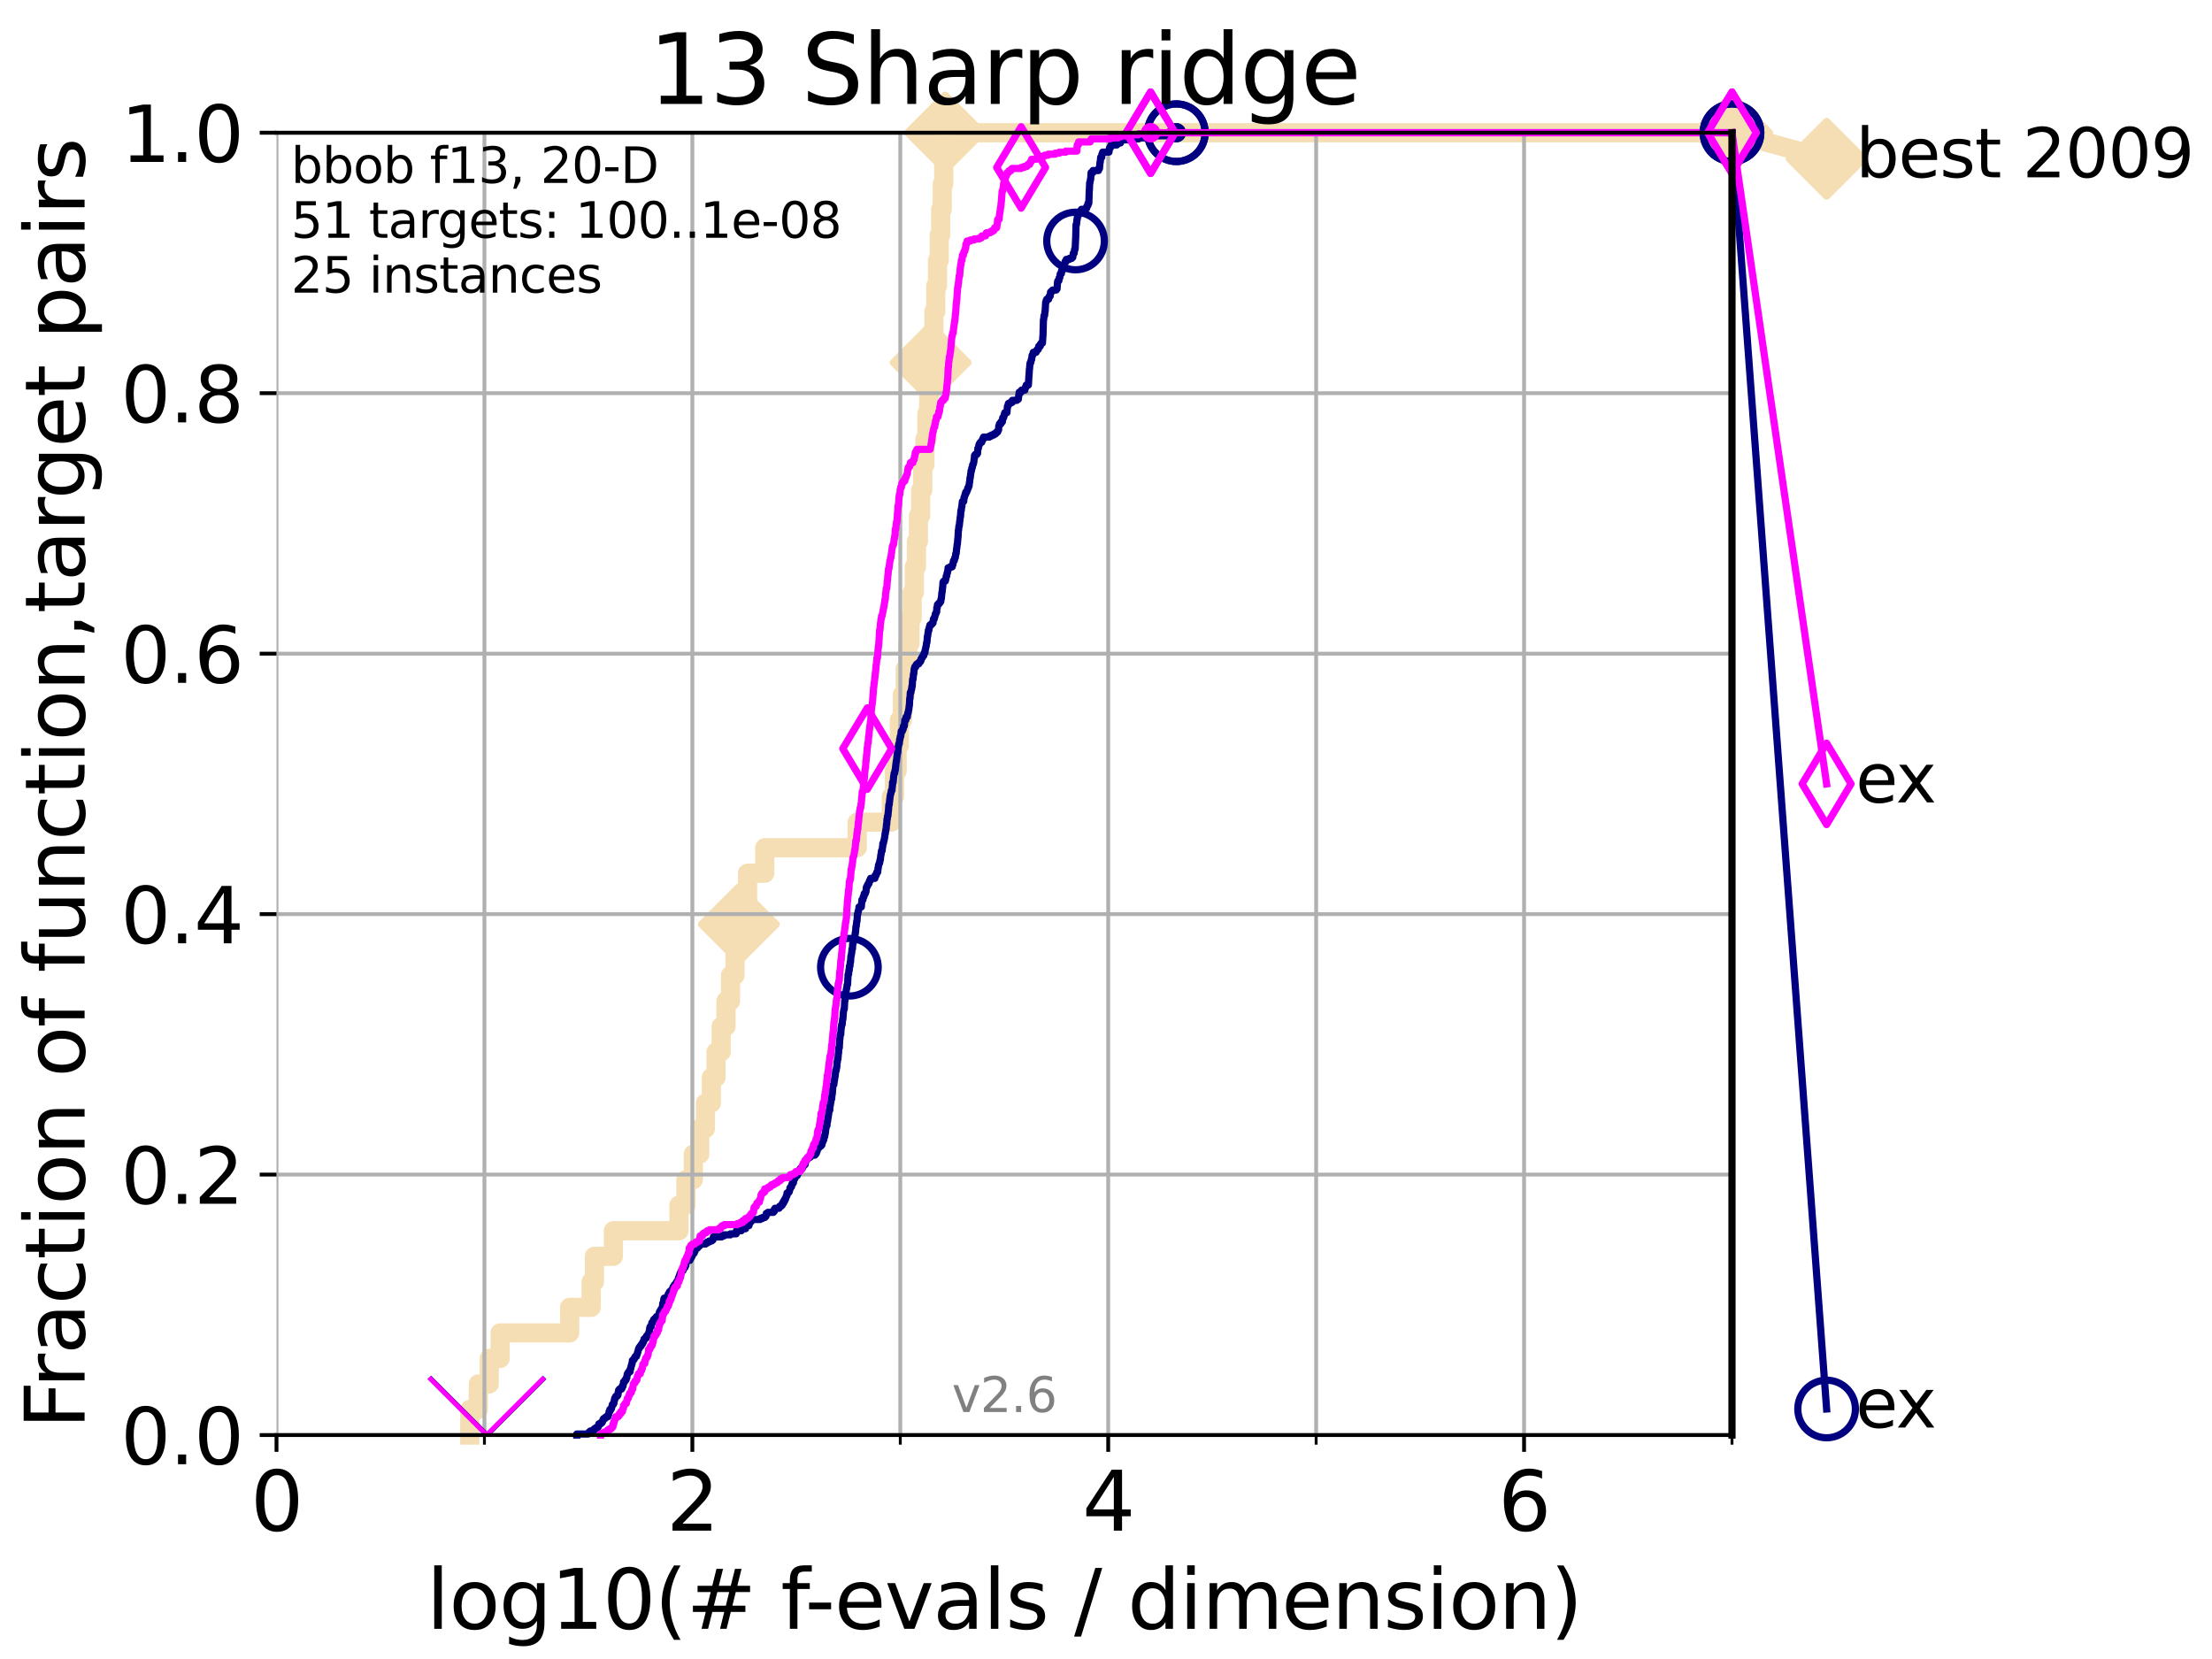 <?xml version="1.0" encoding="utf-8" standalone="no"?>
<!DOCTYPE svg PUBLIC "-//W3C//DTD SVG 1.1//EN"
  "http://www.w3.org/Graphics/SVG/1.1/DTD/svg11.dtd">
<svg xmlns:xlink="http://www.w3.org/1999/xlink" width="460.8pt" height="345.6pt" viewBox="0 0 460.8 345.6" xmlns="http://www.w3.org/2000/svg" version="1.1">
 <defs>
  <style type="text/css">*{stroke-linejoin: round; stroke-linecap: butt}</style>
 </defs>
 <g id="figure_1">
  <g id="patch_1">
   <path d="M 0 345.6 
L 460.8 345.6 
L 460.8 0 
L 0 0 
z
" style="fill: #ffffff"/>
  </g>
  <g id="axes_1">
   <g id="patch_2">
    <path d="M 57.6 298.944 
L 360.806 298.944 
L 360.806 27.648 
L 57.6 27.648 
z
" style="fill: #ffffff"/>
   </g>
   <g id="line2d_1">
    <path d="M 97.858 298.944 
L 97.858 293.624 
L 99.651 293.624 
L 99.651 288.305 
L 101.922 288.305 
L 101.922 282.985 
L 104.188 282.985 
L 104.188 277.666 
L 118.672 277.666 
L 118.672 272.346 
L 123.145 272.346 
L 123.145 267.027 
L 123.825 267.027 
L 123.825 261.707 
L 127.777 261.707 
L 127.777 256.388 
L 141.437 256.388 
L 141.437 251.068 
L 142.896 251.068 
L 142.896 245.749 
L 144.427 245.749 
L 144.427 240.429 
L 145.774 240.429 
L 145.774 235.11 
L 146.949 235.11 
L 146.949 229.79 
L 148.186 229.79 
L 148.186 224.471 
L 149.159 224.471 
L 149.159 219.151 
L 150.228 219.151 
L 150.228 213.832 
L 151.24 213.832 
L 151.24 208.512 
L 152.181 208.512 
L 152.181 203.192 
L 153.113 203.192 
L 153.113 197.873 
L 153.911 197.873 
L 153.911 192.553 
L 154.795 192.553 
L 154.795 187.234 
L 155.732 187.234 
L 155.732 181.914 
L 159.317 181.914 
L 159.317 176.595 
L 178.579 176.595 
L 178.579 171.275 
L 185.673 171.275 
L 185.673 165.956 
L 186.331 165.956 
L 186.331 160.636 
L 186.884 160.636 
L 186.884 155.317 
L 187.353 155.317 
L 187.353 149.997 
L 187.99 149.997 
L 187.99 144.678 
L 188.575 144.678 
L 188.575 139.358 
L 189.096 139.358 
L 189.096 134.039 
L 189.566 134.039 
L 189.566 128.719 
L 190.025 128.719 
L 190.025 123.4 
L 190.478 123.4 
L 190.478 118.08 
L 190.911 118.08 
L 190.911 112.76 
L 191.329 112.76 
L 191.329 107.441 
L 191.792 107.441 
L 191.792 102.121 
L 192.228 102.121 
L 192.228 96.802 
L 192.674 96.802 
L 192.674 91.482 
L 193.086 91.482 
L 193.086 86.163 
L 193.486 86.163 
L 193.486 80.843 
L 193.869 80.843 
L 193.869 75.524 
L 194.235 75.524 
L 194.235 70.204 
L 194.548 70.204 
L 194.548 64.885 
L 194.937 64.885 
L 194.937 59.565 
L 195.299 59.565 
L 195.299 54.246 
L 195.666 54.246 
L 195.666 48.926 
L 195.957 48.926 
L 195.957 43.607 
L 196.296 43.607 
L 196.296 38.287 
L 196.601 38.287 
L 196.601 32.968 
L 196.884 32.968 
L 196.884 27.648 
L 360.806 27.648 
" style="fill: none; stroke: #f5deb3; stroke-width: 4; stroke-linecap: square"/>
   </g>
   <g id="line2d_2">
    <defs>
     <path id="m7f4b5119ef" d="M -0 7.778 
L 7.778 0 
L 0 -7.778 
L -7.778 -0 
z
" style="stroke: #f5deb3; stroke-width: 1.5; stroke-linejoin: miter"/>
    </defs>
    <g>
     <use xlink:href="#m7f4b5119ef" x="153.911" y="192.553" style="fill: #f5deb3; stroke: #f5deb3; stroke-width: 1.5; stroke-linejoin: miter"/>
     <use xlink:href="#m7f4b5119ef" x="193.869" y="75.524" style="fill: #f5deb3; stroke: #f5deb3; stroke-width: 1.5; stroke-linejoin: miter"/>
     <use xlink:href="#m7f4b5119ef" x="196.884" y="27.648" style="fill: #f5deb3; stroke: #f5deb3; stroke-width: 1.5; stroke-linejoin: miter"/>
     <use xlink:href="#m7f4b5119ef" x="196.884" y="27.648" style="fill: #f5deb3; stroke: #f5deb3; stroke-width: 1.5; stroke-linejoin: miter"/>
     <use xlink:href="#m7f4b5119ef" x="360.806" y="27.648" style="fill: #f5deb3; stroke: #f5deb3; stroke-width: 1.5; stroke-linejoin: miter"/>
    </g>
   </g>
   <g id="line2d_3">
    <path style="fill: none; stroke: #f5deb3; stroke-width: 4; stroke-linecap: square"/>
    <g/>
   </g>
   <g id="line2d_4">
    <path d="M 360.806 27.648 
L 380.515 33.074 
" style="fill: none; stroke: #f5deb3; stroke-width: 4; stroke-linecap: square"/>
    <g>
     <use xlink:href="#m7f4b5119ef" x="360.806" y="27.648" style="fill: #f5deb3; stroke: #f5deb3; stroke-width: 1.5; stroke-linejoin: miter"/>
     <use xlink:href="#m7f4b5119ef" x="380.515" y="33.074" style="fill: #f5deb3; stroke: #f5deb3; stroke-width: 1.5; stroke-linejoin: miter"/>
    </g>
   </g>
   <g id="matplotlib.axis_1">
    <g id="xtick_1">
     <g id="line2d_5">
      <path d="M 57.6 298.944 
L 57.6 27.648 
" clip-path="url(#pab9d52a00a)" style="fill: none; stroke: #b0b0b0; stroke-width: 0.8; stroke-linecap: square"/>
     </g>
     <g id="line2d_6">
      <defs>
       <path id="m2d053c9bf0" d="M 0 0 
L 0 3.5 
" style="stroke: #000000; stroke-width: 0.8"/>
      </defs>
      <g>
       <use xlink:href="#m2d053c9bf0" x="57.6" y="298.944" style="stroke: #000000; stroke-width: 0.8"/>
      </g>
     </g>
     <g id="text_1">
      <!-- 0 -->
      <g transform="translate(52.192 318.861)scale(0.17 -0.17)">
       <defs>
        <path id="DejaVuSans-30" d="M 2034 4250 
Q 1547 4250 1301 3770 
Q 1056 3291 1056 2328 
Q 1056 1369 1301 889 
Q 1547 409 2034 409 
Q 2525 409 2770 889 
Q 3016 1369 3016 2328 
Q 3016 3291 2770 3770 
Q 2525 4250 2034 4250 
z
M 2034 4750 
Q 2819 4750 3233 4129 
Q 3647 3509 3647 2328 
Q 3647 1150 3233 529 
Q 2819 -91 2034 -91 
Q 1250 -91 836 529 
Q 422 1150 422 2328 
Q 422 3509 836 4129 
Q 1250 4750 2034 4750 
z
" transform="scale(0.016)"/>
       </defs>
       <use xlink:href="#DejaVuSans-30"/>
      </g>
     </g>
    </g>
    <g id="xtick_2">
     <g id="line2d_7">
      <path d="M 144.23 298.944 
L 144.23 27.648 
" clip-path="url(#pab9d52a00a)" style="fill: none; stroke: #b0b0b0; stroke-width: 0.8; stroke-linecap: square"/>
     </g>
     <g id="line2d_8">
      <g>
       <use xlink:href="#m2d053c9bf0" x="144.23" y="298.944" style="stroke: #000000; stroke-width: 0.8"/>
      </g>
     </g>
     <g id="text_2">
      <!-- 2 -->
      <g transform="translate(138.822 318.861)scale(0.17 -0.17)">
       <defs>
        <path id="DejaVuSans-32" d="M 1228 531 
L 3431 531 
L 3431 0 
L 469 0 
L 469 531 
Q 828 903 1448 1529 
Q 2069 2156 2228 2338 
Q 2531 2678 2651 2914 
Q 2772 3150 2772 3378 
Q 2772 3750 2511 3984 
Q 2250 4219 1831 4219 
Q 1534 4219 1204 4116 
Q 875 4013 500 3803 
L 500 4441 
Q 881 4594 1212 4672 
Q 1544 4750 1819 4750 
Q 2544 4750 2975 4387 
Q 3406 4025 3406 3419 
Q 3406 3131 3298 2873 
Q 3191 2616 2906 2266 
Q 2828 2175 2409 1742 
Q 1991 1309 1228 531 
z
" transform="scale(0.016)"/>
       </defs>
       <use xlink:href="#DejaVuSans-32"/>
      </g>
     </g>
    </g>
    <g id="xtick_3">
     <g id="line2d_9">
      <path d="M 230.861 298.944 
L 230.861 27.648 
" clip-path="url(#pab9d52a00a)" style="fill: none; stroke: #b0b0b0; stroke-width: 0.8; stroke-linecap: square"/>
     </g>
     <g id="line2d_10">
      <g>
       <use xlink:href="#m2d053c9bf0" x="230.861" y="298.944" style="stroke: #000000; stroke-width: 0.8"/>
      </g>
     </g>
     <g id="text_3">
      <!-- 4 -->
      <g transform="translate(225.453 318.861)scale(0.17 -0.17)">
       <defs>
        <path id="DejaVuSans-34" d="M 2419 4116 
L 825 1625 
L 2419 1625 
L 2419 4116 
z
M 2253 4666 
L 3047 4666 
L 3047 1625 
L 3713 1625 
L 3713 1100 
L 3047 1100 
L 3047 0 
L 2419 0 
L 2419 1100 
L 313 1100 
L 313 1709 
L 2253 4666 
z
" transform="scale(0.016)"/>
       </defs>
       <use xlink:href="#DejaVuSans-34"/>
      </g>
     </g>
    </g>
    <g id="xtick_4">
     <g id="line2d_11">
      <path d="M 317.491 298.944 
L 317.491 27.648 
" clip-path="url(#pab9d52a00a)" style="fill: none; stroke: #b0b0b0; stroke-width: 0.8; stroke-linecap: square"/>
     </g>
     <g id="line2d_12">
      <g>
       <use xlink:href="#m2d053c9bf0" x="317.491" y="298.944" style="stroke: #000000; stroke-width: 0.8"/>
      </g>
     </g>
     <g id="text_4">
      <!-- 6 -->
      <g transform="translate(312.083 318.861)scale(0.17 -0.17)">
       <defs>
        <path id="DejaVuSans-36" d="M 2113 2584 
Q 1688 2584 1439 2293 
Q 1191 2003 1191 1497 
Q 1191 994 1439 701 
Q 1688 409 2113 409 
Q 2538 409 2786 701 
Q 3034 994 3034 1497 
Q 3034 2003 2786 2293 
Q 2538 2584 2113 2584 
z
M 3366 4563 
L 3366 3988 
Q 3128 4100 2886 4159 
Q 2644 4219 2406 4219 
Q 1781 4219 1451 3797 
Q 1122 3375 1075 2522 
Q 1259 2794 1537 2939 
Q 1816 3084 2150 3084 
Q 2853 3084 3261 2657 
Q 3669 2231 3669 1497 
Q 3669 778 3244 343 
Q 2819 -91 2113 -91 
Q 1303 -91 875 529 
Q 447 1150 447 2328 
Q 447 3434 972 4092 
Q 1497 4750 2381 4750 
Q 2619 4750 2861 4703 
Q 3103 4656 3366 4563 
z
" transform="scale(0.016)"/>
       </defs>
       <use xlink:href="#DejaVuSans-36"/>
      </g>
     </g>
    </g>
    <g id="xtick_5">
     <g id="line2d_13">
      <path d="M 100.915 298.944 
L 100.915 27.648 
" clip-path="url(#pab9d52a00a)" style="fill: none; stroke: #b0b0b0; stroke-width: 0.8; stroke-linecap: square"/>
     </g>
     <g id="line2d_14">
      <defs>
       <path id="m7555b65765" d="M 0 0 
L 0 2 
" style="stroke: #000000; stroke-width: 0.6"/>
      </defs>
      <g>
       <use xlink:href="#m7555b65765" x="100.915" y="298.944" style="stroke: #000000; stroke-width: 0.6"/>
      </g>
     </g>
    </g>
    <g id="xtick_6">
     <g id="line2d_15">
      <path d="M 187.546 298.944 
L 187.546 27.648 
" clip-path="url(#pab9d52a00a)" style="fill: none; stroke: #b0b0b0; stroke-width: 0.8; stroke-linecap: square"/>
     </g>
     <g id="line2d_16">
      <g>
       <use xlink:href="#m7555b65765" x="187.546" y="298.944" style="stroke: #000000; stroke-width: 0.6"/>
      </g>
     </g>
    </g>
    <g id="xtick_7">
     <g id="line2d_17">
      <path d="M 274.176 298.944 
L 274.176 27.648 
" clip-path="url(#pab9d52a00a)" style="fill: none; stroke: #b0b0b0; stroke-width: 0.8; stroke-linecap: square"/>
     </g>
     <g id="line2d_18">
      <g>
       <use xlink:href="#m7555b65765" x="274.176" y="298.944" style="stroke: #000000; stroke-width: 0.6"/>
      </g>
     </g>
    </g>
    <g id="xtick_8">
     <g id="line2d_19">
      <path d="M 360.806 298.944 
L 360.806 27.648 
" clip-path="url(#pab9d52a00a)" style="fill: none; stroke: #b0b0b0; stroke-width: 0.8; stroke-linecap: square"/>
     </g>
     <g id="line2d_20">
      <g>
       <use xlink:href="#m7555b65765" x="360.806" y="298.944" style="stroke: #000000; stroke-width: 0.6"/>
      </g>
     </g>
    </g>
    <g id="text_5">
     <!-- log10(# f-evals / dimension) -->
     <g transform="translate(88.823 339.314)scale(0.17 -0.17)">
      <defs>
       <path id="DejaVuSans-6c" d="M 603 4863 
L 1178 4863 
L 1178 0 
L 603 0 
L 603 4863 
z
" transform="scale(0.016)"/>
       <path id="DejaVuSans-6f" d="M 1959 3097 
Q 1497 3097 1228 2736 
Q 959 2375 959 1747 
Q 959 1119 1226 758 
Q 1494 397 1959 397 
Q 2419 397 2687 759 
Q 2956 1122 2956 1747 
Q 2956 2369 2687 2733 
Q 2419 3097 1959 3097 
z
M 1959 3584 
Q 2709 3584 3137 3096 
Q 3566 2609 3566 1747 
Q 3566 888 3137 398 
Q 2709 -91 1959 -91 
Q 1206 -91 779 398 
Q 353 888 353 1747 
Q 353 2609 779 3096 
Q 1206 3584 1959 3584 
z
" transform="scale(0.016)"/>
       <path id="DejaVuSans-67" d="M 2906 1791 
Q 2906 2416 2648 2759 
Q 2391 3103 1925 3103 
Q 1463 3103 1205 2759 
Q 947 2416 947 1791 
Q 947 1169 1205 825 
Q 1463 481 1925 481 
Q 2391 481 2648 825 
Q 2906 1169 2906 1791 
z
M 3481 434 
Q 3481 -459 3084 -895 
Q 2688 -1331 1869 -1331 
Q 1566 -1331 1297 -1286 
Q 1028 -1241 775 -1147 
L 775 -588 
Q 1028 -725 1275 -790 
Q 1522 -856 1778 -856 
Q 2344 -856 2625 -561 
Q 2906 -266 2906 331 
L 2906 616 
Q 2728 306 2450 153 
Q 2172 0 1784 0 
Q 1141 0 747 490 
Q 353 981 353 1791 
Q 353 2603 747 3093 
Q 1141 3584 1784 3584 
Q 2172 3584 2450 3431 
Q 2728 3278 2906 2969 
L 2906 3500 
L 3481 3500 
L 3481 434 
z
" transform="scale(0.016)"/>
       <path id="DejaVuSans-31" d="M 794 531 
L 1825 531 
L 1825 4091 
L 703 3866 
L 703 4441 
L 1819 4666 
L 2450 4666 
L 2450 531 
L 3481 531 
L 3481 0 
L 794 0 
L 794 531 
z
" transform="scale(0.016)"/>
       <path id="DejaVuSans-28" d="M 1984 4856 
Q 1566 4138 1362 3434 
Q 1159 2731 1159 2009 
Q 1159 1288 1364 580 
Q 1569 -128 1984 -844 
L 1484 -844 
Q 1016 -109 783 600 
Q 550 1309 550 2009 
Q 550 2706 781 3412 
Q 1013 4119 1484 4856 
L 1984 4856 
z
" transform="scale(0.016)"/>
       <path id="DejaVuSans-23" d="M 3272 2816 
L 2363 2816 
L 2100 1772 
L 3016 1772 
L 3272 2816 
z
M 2803 4594 
L 2478 3297 
L 3391 3297 
L 3719 4594 
L 4219 4594 
L 3897 3297 
L 4872 3297 
L 4872 2816 
L 3775 2816 
L 3519 1772 
L 4513 1772 
L 4513 1294 
L 3397 1294 
L 3072 0 
L 2572 0 
L 2894 1294 
L 1978 1294 
L 1656 0 
L 1153 0 
L 1478 1294 
L 494 1294 
L 494 1772 
L 1594 1772 
L 1856 2816 
L 850 2816 
L 850 3297 
L 1978 3297 
L 2297 4594 
L 2803 4594 
z
" transform="scale(0.016)"/>
       <path id="DejaVuSans-20" transform="scale(0.016)"/>
       <path id="DejaVuSans-66" d="M 2375 4863 
L 2375 4384 
L 1825 4384 
Q 1516 4384 1395 4259 
Q 1275 4134 1275 3809 
L 1275 3500 
L 2222 3500 
L 2222 3053 
L 1275 3053 
L 1275 0 
L 697 0 
L 697 3053 
L 147 3053 
L 147 3500 
L 697 3500 
L 697 3744 
Q 697 4328 969 4595 
Q 1241 4863 1831 4863 
L 2375 4863 
z
" transform="scale(0.016)"/>
       <path id="DejaVuSans-2d" d="M 313 2009 
L 1997 2009 
L 1997 1497 
L 313 1497 
L 313 2009 
z
" transform="scale(0.016)"/>
       <path id="DejaVuSans-65" d="M 3597 1894 
L 3597 1613 
L 953 1613 
Q 991 1019 1311 708 
Q 1631 397 2203 397 
Q 2534 397 2845 478 
Q 3156 559 3463 722 
L 3463 178 
Q 3153 47 2828 -22 
Q 2503 -91 2169 -91 
Q 1331 -91 842 396 
Q 353 884 353 1716 
Q 353 2575 817 3079 
Q 1281 3584 2069 3584 
Q 2775 3584 3186 3129 
Q 3597 2675 3597 1894 
z
M 3022 2063 
Q 3016 2534 2758 2815 
Q 2500 3097 2075 3097 
Q 1594 3097 1305 2825 
Q 1016 2553 972 2059 
L 3022 2063 
z
" transform="scale(0.016)"/>
       <path id="DejaVuSans-76" d="M 191 3500 
L 800 3500 
L 1894 563 
L 2988 3500 
L 3597 3500 
L 2284 0 
L 1503 0 
L 191 3500 
z
" transform="scale(0.016)"/>
       <path id="DejaVuSans-61" d="M 2194 1759 
Q 1497 1759 1228 1600 
Q 959 1441 959 1056 
Q 959 750 1161 570 
Q 1363 391 1709 391 
Q 2188 391 2477 730 
Q 2766 1069 2766 1631 
L 2766 1759 
L 2194 1759 
z
M 3341 1997 
L 3341 0 
L 2766 0 
L 2766 531 
Q 2569 213 2275 61 
Q 1981 -91 1556 -91 
Q 1019 -91 701 211 
Q 384 513 384 1019 
Q 384 1609 779 1909 
Q 1175 2209 1959 2209 
L 2766 2209 
L 2766 2266 
Q 2766 2663 2505 2880 
Q 2244 3097 1772 3097 
Q 1472 3097 1187 3025 
Q 903 2953 641 2809 
L 641 3341 
Q 956 3463 1253 3523 
Q 1550 3584 1831 3584 
Q 2591 3584 2966 3190 
Q 3341 2797 3341 1997 
z
" transform="scale(0.016)"/>
       <path id="DejaVuSans-73" d="M 2834 3397 
L 2834 2853 
Q 2591 2978 2328 3040 
Q 2066 3103 1784 3103 
Q 1356 3103 1142 2972 
Q 928 2841 928 2578 
Q 928 2378 1081 2264 
Q 1234 2150 1697 2047 
L 1894 2003 
Q 2506 1872 2764 1633 
Q 3022 1394 3022 966 
Q 3022 478 2636 193 
Q 2250 -91 1575 -91 
Q 1294 -91 989 -36 
Q 684 19 347 128 
L 347 722 
Q 666 556 975 473 
Q 1284 391 1588 391 
Q 1994 391 2212 530 
Q 2431 669 2431 922 
Q 2431 1156 2273 1281 
Q 2116 1406 1581 1522 
L 1381 1569 
Q 847 1681 609 1914 
Q 372 2147 372 2553 
Q 372 3047 722 3315 
Q 1072 3584 1716 3584 
Q 2034 3584 2315 3537 
Q 2597 3491 2834 3397 
z
" transform="scale(0.016)"/>
       <path id="DejaVuSans-2f" d="M 1625 4666 
L 2156 4666 
L 531 -594 
L 0 -594 
L 1625 4666 
z
" transform="scale(0.016)"/>
       <path id="DejaVuSans-64" d="M 2906 2969 
L 2906 4863 
L 3481 4863 
L 3481 0 
L 2906 0 
L 2906 525 
Q 2725 213 2448 61 
Q 2172 -91 1784 -91 
Q 1150 -91 751 415 
Q 353 922 353 1747 
Q 353 2572 751 3078 
Q 1150 3584 1784 3584 
Q 2172 3584 2448 3432 
Q 2725 3281 2906 2969 
z
M 947 1747 
Q 947 1113 1208 752 
Q 1469 391 1925 391 
Q 2381 391 2643 752 
Q 2906 1113 2906 1747 
Q 2906 2381 2643 2742 
Q 2381 3103 1925 3103 
Q 1469 3103 1208 2742 
Q 947 2381 947 1747 
z
" transform="scale(0.016)"/>
       <path id="DejaVuSans-69" d="M 603 3500 
L 1178 3500 
L 1178 0 
L 603 0 
L 603 3500 
z
M 603 4863 
L 1178 4863 
L 1178 4134 
L 603 4134 
L 603 4863 
z
" transform="scale(0.016)"/>
       <path id="DejaVuSans-6d" d="M 3328 2828 
Q 3544 3216 3844 3400 
Q 4144 3584 4550 3584 
Q 5097 3584 5394 3201 
Q 5691 2819 5691 2113 
L 5691 0 
L 5113 0 
L 5113 2094 
Q 5113 2597 4934 2840 
Q 4756 3084 4391 3084 
Q 3944 3084 3684 2787 
Q 3425 2491 3425 1978 
L 3425 0 
L 2847 0 
L 2847 2094 
Q 2847 2600 2669 2842 
Q 2491 3084 2119 3084 
Q 1678 3084 1418 2786 
Q 1159 2488 1159 1978 
L 1159 0 
L 581 0 
L 581 3500 
L 1159 3500 
L 1159 2956 
Q 1356 3278 1631 3431 
Q 1906 3584 2284 3584 
Q 2666 3584 2933 3390 
Q 3200 3197 3328 2828 
z
" transform="scale(0.016)"/>
       <path id="DejaVuSans-6e" d="M 3513 2113 
L 3513 0 
L 2938 0 
L 2938 2094 
Q 2938 2591 2744 2837 
Q 2550 3084 2163 3084 
Q 1697 3084 1428 2787 
Q 1159 2491 1159 1978 
L 1159 0 
L 581 0 
L 581 3500 
L 1159 3500 
L 1159 2956 
Q 1366 3272 1645 3428 
Q 1925 3584 2291 3584 
Q 2894 3584 3203 3211 
Q 3513 2838 3513 2113 
z
" transform="scale(0.016)"/>
       <path id="DejaVuSans-29" d="M 513 4856 
L 1013 4856 
Q 1481 4119 1714 3412 
Q 1947 2706 1947 2009 
Q 1947 1309 1714 600 
Q 1481 -109 1013 -844 
L 513 -844 
Q 928 -128 1133 580 
Q 1338 1288 1338 2009 
Q 1338 2731 1133 3434 
Q 928 4138 513 4856 
z
" transform="scale(0.016)"/>
      </defs>
      <use xlink:href="#DejaVuSans-6c"/>
      <use xlink:href="#DejaVuSans-6f" x="27.783"/>
      <use xlink:href="#DejaVuSans-67" x="88.965"/>
      <use xlink:href="#DejaVuSans-31" x="152.441"/>
      <use xlink:href="#DejaVuSans-30" x="216.064"/>
      <use xlink:href="#DejaVuSans-28" x="279.688"/>
      <use xlink:href="#DejaVuSans-23" x="318.701"/>
      <use xlink:href="#DejaVuSans-20" x="402.49"/>
      <use xlink:href="#DejaVuSans-66" x="434.277"/>
      <use xlink:href="#DejaVuSans-2d" x="463.982"/>
      <use xlink:href="#DejaVuSans-65" x="500.066"/>
      <use xlink:href="#DejaVuSans-76" x="561.59"/>
      <use xlink:href="#DejaVuSans-61" x="620.77"/>
      <use xlink:href="#DejaVuSans-6c" x="682.049"/>
      <use xlink:href="#DejaVuSans-73" x="709.832"/>
      <use xlink:href="#DejaVuSans-20" x="761.932"/>
      <use xlink:href="#DejaVuSans-2f" x="793.719"/>
      <use xlink:href="#DejaVuSans-20" x="827.41"/>
      <use xlink:href="#DejaVuSans-64" x="859.197"/>
      <use xlink:href="#DejaVuSans-69" x="922.674"/>
      <use xlink:href="#DejaVuSans-6d" x="950.457"/>
      <use xlink:href="#DejaVuSans-65" x="1047.869"/>
      <use xlink:href="#DejaVuSans-6e" x="1109.393"/>
      <use xlink:href="#DejaVuSans-73" x="1172.771"/>
      <use xlink:href="#DejaVuSans-69" x="1224.871"/>
      <use xlink:href="#DejaVuSans-6f" x="1252.654"/>
      <use xlink:href="#DejaVuSans-6e" x="1313.836"/>
      <use xlink:href="#DejaVuSans-29" x="1377.215"/>
     </g>
    </g>
   </g>
   <g id="matplotlib.axis_2">
    <g id="ytick_1">
     <g id="line2d_21">
      <path d="M 57.6 298.944 
L 360.806 298.944 
" clip-path="url(#pab9d52a00a)" style="fill: none; stroke: #b0b0b0; stroke-width: 0.8; stroke-linecap: square"/>
     </g>
     <g id="line2d_22">
      <defs>
       <path id="mb40d68d412" d="M 0 0 
L -3.5 0 
" style="stroke: #000000; stroke-width: 0.8"/>
      </defs>
      <g>
       <use xlink:href="#mb40d68d412" x="57.6" y="298.944" style="stroke: #000000; stroke-width: 0.8"/>
      </g>
     </g>
     <g id="text_6">
      <!-- 0.0 -->
      <g transform="translate(25.155 305.023)scale(0.16 -0.16)">
       <defs>
        <path id="DejaVuSans-2e" d="M 684 794 
L 1344 794 
L 1344 0 
L 684 0 
L 684 794 
z
" transform="scale(0.016)"/>
       </defs>
       <use xlink:href="#DejaVuSans-30"/>
       <use xlink:href="#DejaVuSans-2e" x="63.623"/>
       <use xlink:href="#DejaVuSans-30" x="95.41"/>
      </g>
     </g>
    </g>
    <g id="ytick_2">
     <g id="line2d_23">
      <path d="M 57.6 244.685 
L 360.806 244.685 
" clip-path="url(#pab9d52a00a)" style="fill: none; stroke: #b0b0b0; stroke-width: 0.8; stroke-linecap: square"/>
     </g>
     <g id="line2d_24">
      <g>
       <use xlink:href="#mb40d68d412" x="57.6" y="244.685" style="stroke: #000000; stroke-width: 0.8"/>
      </g>
     </g>
     <g id="text_7">
      <!-- 0.2 -->
      <g transform="translate(25.155 250.764)scale(0.16 -0.16)">
       <use xlink:href="#DejaVuSans-30"/>
       <use xlink:href="#DejaVuSans-2e" x="63.623"/>
       <use xlink:href="#DejaVuSans-32" x="95.41"/>
      </g>
     </g>
    </g>
    <g id="ytick_3">
     <g id="line2d_25">
      <path d="M 57.6 190.426 
L 360.806 190.426 
" clip-path="url(#pab9d52a00a)" style="fill: none; stroke: #b0b0b0; stroke-width: 0.8; stroke-linecap: square"/>
     </g>
     <g id="line2d_26">
      <g>
       <use xlink:href="#mb40d68d412" x="57.6" y="190.426" style="stroke: #000000; stroke-width: 0.8"/>
      </g>
     </g>
     <g id="text_8">
      <!-- 0.4 -->
      <g transform="translate(25.155 196.504)scale(0.16 -0.16)">
       <use xlink:href="#DejaVuSans-30"/>
       <use xlink:href="#DejaVuSans-2e" x="63.623"/>
       <use xlink:href="#DejaVuSans-34" x="95.41"/>
      </g>
     </g>
    </g>
    <g id="ytick_4">
     <g id="line2d_27">
      <path d="M 57.6 136.166 
L 360.806 136.166 
" clip-path="url(#pab9d52a00a)" style="fill: none; stroke: #b0b0b0; stroke-width: 0.8; stroke-linecap: square"/>
     </g>
     <g id="line2d_28">
      <g>
       <use xlink:href="#mb40d68d412" x="57.6" y="136.166" style="stroke: #000000; stroke-width: 0.8"/>
      </g>
     </g>
     <g id="text_9">
      <!-- 0.6 -->
      <g transform="translate(25.155 142.245)scale(0.16 -0.16)">
       <use xlink:href="#DejaVuSans-30"/>
       <use xlink:href="#DejaVuSans-2e" x="63.623"/>
       <use xlink:href="#DejaVuSans-36" x="95.41"/>
      </g>
     </g>
    </g>
    <g id="ytick_5">
     <g id="line2d_29">
      <path d="M 57.6 81.907 
L 360.806 81.907 
" clip-path="url(#pab9d52a00a)" style="fill: none; stroke: #b0b0b0; stroke-width: 0.8; stroke-linecap: square"/>
     </g>
     <g id="line2d_30">
      <g>
       <use xlink:href="#mb40d68d412" x="57.6" y="81.907" style="stroke: #000000; stroke-width: 0.8"/>
      </g>
     </g>
     <g id="text_10">
      <!-- 0.8 -->
      <g transform="translate(25.155 87.986)scale(0.16 -0.16)">
       <defs>
        <path id="DejaVuSans-38" d="M 2034 2216 
Q 1584 2216 1326 1975 
Q 1069 1734 1069 1313 
Q 1069 891 1326 650 
Q 1584 409 2034 409 
Q 2484 409 2743 651 
Q 3003 894 3003 1313 
Q 3003 1734 2745 1975 
Q 2488 2216 2034 2216 
z
M 1403 2484 
Q 997 2584 770 2862 
Q 544 3141 544 3541 
Q 544 4100 942 4425 
Q 1341 4750 2034 4750 
Q 2731 4750 3128 4425 
Q 3525 4100 3525 3541 
Q 3525 3141 3298 2862 
Q 3072 2584 2669 2484 
Q 3125 2378 3379 2068 
Q 3634 1759 3634 1313 
Q 3634 634 3220 271 
Q 2806 -91 2034 -91 
Q 1263 -91 848 271 
Q 434 634 434 1313 
Q 434 1759 690 2068 
Q 947 2378 1403 2484 
z
M 1172 3481 
Q 1172 3119 1398 2916 
Q 1625 2713 2034 2713 
Q 2441 2713 2670 2916 
Q 2900 3119 2900 3481 
Q 2900 3844 2670 4047 
Q 2441 4250 2034 4250 
Q 1625 4250 1398 4047 
Q 1172 3844 1172 3481 
z
" transform="scale(0.016)"/>
       </defs>
       <use xlink:href="#DejaVuSans-30"/>
       <use xlink:href="#DejaVuSans-2e" x="63.623"/>
       <use xlink:href="#DejaVuSans-38" x="95.41"/>
      </g>
     </g>
    </g>
    <g id="ytick_6">
     <g id="line2d_31">
      <path d="M 57.6 27.648 
L 360.806 27.648 
" clip-path="url(#pab9d52a00a)" style="fill: none; stroke: #b0b0b0; stroke-width: 0.8; stroke-linecap: square"/>
     </g>
     <g id="line2d_32">
      <g>
       <use xlink:href="#mb40d68d412" x="57.6" y="27.648" style="stroke: #000000; stroke-width: 0.8"/>
      </g>
     </g>
     <g id="text_11">
      <!-- 1.0 -->
      <g transform="translate(25.155 33.727)scale(0.16 -0.16)">
       <use xlink:href="#DejaVuSans-31"/>
       <use xlink:href="#DejaVuSans-2e" x="63.623"/>
       <use xlink:href="#DejaVuSans-30" x="95.41"/>
      </g>
     </g>
    </g>
    <g id="text_12">
     <!-- Fraction of function,target pairs -->
     <g transform="translate(17.62 297.681)rotate(-90)scale(0.17 -0.17)">
      <defs>
       <path id="DejaVuSans-46" d="M 628 4666 
L 3309 4666 
L 3309 4134 
L 1259 4134 
L 1259 2759 
L 3109 2759 
L 3109 2228 
L 1259 2228 
L 1259 0 
L 628 0 
L 628 4666 
z
" transform="scale(0.016)"/>
       <path id="DejaVuSans-72" d="M 2631 2963 
Q 2534 3019 2420 3045 
Q 2306 3072 2169 3072 
Q 1681 3072 1420 2755 
Q 1159 2438 1159 1844 
L 1159 0 
L 581 0 
L 581 3500 
L 1159 3500 
L 1159 2956 
Q 1341 3275 1631 3429 
Q 1922 3584 2338 3584 
Q 2397 3584 2469 3576 
Q 2541 3569 2628 3553 
L 2631 2963 
z
" transform="scale(0.016)"/>
       <path id="DejaVuSans-63" d="M 3122 3366 
L 3122 2828 
Q 2878 2963 2633 3030 
Q 2388 3097 2138 3097 
Q 1578 3097 1268 2742 
Q 959 2388 959 1747 
Q 959 1106 1268 751 
Q 1578 397 2138 397 
Q 2388 397 2633 464 
Q 2878 531 3122 666 
L 3122 134 
Q 2881 22 2623 -34 
Q 2366 -91 2075 -91 
Q 1284 -91 818 406 
Q 353 903 353 1747 
Q 353 2603 823 3093 
Q 1294 3584 2113 3584 
Q 2378 3584 2631 3529 
Q 2884 3475 3122 3366 
z
" transform="scale(0.016)"/>
       <path id="DejaVuSans-74" d="M 1172 4494 
L 1172 3500 
L 2356 3500 
L 2356 3053 
L 1172 3053 
L 1172 1153 
Q 1172 725 1289 603 
Q 1406 481 1766 481 
L 2356 481 
L 2356 0 
L 1766 0 
Q 1100 0 847 248 
Q 594 497 594 1153 
L 594 3053 
L 172 3053 
L 172 3500 
L 594 3500 
L 594 4494 
L 1172 4494 
z
" transform="scale(0.016)"/>
       <path id="DejaVuSans-75" d="M 544 1381 
L 544 3500 
L 1119 3500 
L 1119 1403 
Q 1119 906 1312 657 
Q 1506 409 1894 409 
Q 2359 409 2629 706 
Q 2900 1003 2900 1516 
L 2900 3500 
L 3475 3500 
L 3475 0 
L 2900 0 
L 2900 538 
Q 2691 219 2414 64 
Q 2138 -91 1772 -91 
Q 1169 -91 856 284 
Q 544 659 544 1381 
z
M 1991 3584 
L 1991 3584 
z
" transform="scale(0.016)"/>
       <path id="DejaVuSans-2c" d="M 750 794 
L 1409 794 
L 1409 256 
L 897 -744 
L 494 -744 
L 750 256 
L 750 794 
z
" transform="scale(0.016)"/>
       <path id="DejaVuSans-70" d="M 1159 525 
L 1159 -1331 
L 581 -1331 
L 581 3500 
L 1159 3500 
L 1159 2969 
Q 1341 3281 1617 3432 
Q 1894 3584 2278 3584 
Q 2916 3584 3314 3078 
Q 3713 2572 3713 1747 
Q 3713 922 3314 415 
Q 2916 -91 2278 -91 
Q 1894 -91 1617 61 
Q 1341 213 1159 525 
z
M 3116 1747 
Q 3116 2381 2855 2742 
Q 2594 3103 2138 3103 
Q 1681 3103 1420 2742 
Q 1159 2381 1159 1747 
Q 1159 1113 1420 752 
Q 1681 391 2138 391 
Q 2594 391 2855 752 
Q 3116 1113 3116 1747 
z
" transform="scale(0.016)"/>
      </defs>
      <use xlink:href="#DejaVuSans-46"/>
      <use xlink:href="#DejaVuSans-72" x="50.27"/>
      <use xlink:href="#DejaVuSans-61" x="91.383"/>
      <use xlink:href="#DejaVuSans-63" x="152.662"/>
      <use xlink:href="#DejaVuSans-74" x="207.643"/>
      <use xlink:href="#DejaVuSans-69" x="246.852"/>
      <use xlink:href="#DejaVuSans-6f" x="274.635"/>
      <use xlink:href="#DejaVuSans-6e" x="335.816"/>
      <use xlink:href="#DejaVuSans-20" x="399.195"/>
      <use xlink:href="#DejaVuSans-6f" x="430.982"/>
      <use xlink:href="#DejaVuSans-66" x="492.164"/>
      <use xlink:href="#DejaVuSans-20" x="527.369"/>
      <use xlink:href="#DejaVuSans-66" x="559.156"/>
      <use xlink:href="#DejaVuSans-75" x="594.361"/>
      <use xlink:href="#DejaVuSans-6e" x="657.74"/>
      <use xlink:href="#DejaVuSans-63" x="721.119"/>
      <use xlink:href="#DejaVuSans-74" x="776.1"/>
      <use xlink:href="#DejaVuSans-69" x="815.309"/>
      <use xlink:href="#DejaVuSans-6f" x="843.092"/>
      <use xlink:href="#DejaVuSans-6e" x="904.273"/>
      <use xlink:href="#DejaVuSans-2c" x="967.652"/>
      <use xlink:href="#DejaVuSans-74" x="999.439"/>
      <use xlink:href="#DejaVuSans-61" x="1038.648"/>
      <use xlink:href="#DejaVuSans-72" x="1099.928"/>
      <use xlink:href="#DejaVuSans-67" x="1139.291"/>
      <use xlink:href="#DejaVuSans-65" x="1202.768"/>
      <use xlink:href="#DejaVuSans-74" x="1264.291"/>
      <use xlink:href="#DejaVuSans-20" x="1303.5"/>
      <use xlink:href="#DejaVuSans-70" x="1335.287"/>
      <use xlink:href="#DejaVuSans-61" x="1398.764"/>
      <use xlink:href="#DejaVuSans-69" x="1460.043"/>
      <use xlink:href="#DejaVuSans-72" x="1487.826"/>
      <use xlink:href="#DejaVuSans-73" x="1528.939"/>
     </g>
    </g>
   </g>
   <g id="line2d_33">
    <defs>
     <path id="me8d8202692" d="M 0 1.5 
C 0.398 1.5 0.779 1.342 1.061 1.061 
C 1.342 0.779 1.5 0.398 1.5 0 
C 1.5 -0.398 1.342 -0.779 1.061 -1.061 
C 0.779 -1.342 0.398 -1.5 0 -1.5 
C -0.398 -1.5 -0.779 -1.342 -1.061 -1.061 
C -1.342 -0.779 -1.5 -0.398 -1.5 0 
C -1.5 0.398 -1.342 0.779 -1.061 1.061 
C -0.779 1.342 -0.398 1.5 0 1.5 
z
" style="stroke: #f5deb3"/>
    </defs>
    <g>
     <use xlink:href="#me8d8202692" x="196.884" y="27.648" style="fill: #f5deb3; stroke: #f5deb3"/>
     <use xlink:href="#me8d8202692" x="196.884" y="27.648" style="fill: #f5deb3; stroke: #f5deb3"/>
    </g>
   </g>
   <g id="line2d_34">
    <defs>
     <path id="mc42288df3b" d="M 0 1.5 
C 0.398 1.5 0.779 1.342 1.061 1.061 
C 1.342 0.779 1.5 0.398 1.5 0 
C 1.5 -0.398 1.342 -0.779 1.061 -1.061 
C 0.779 -1.342 0.398 -1.5 0 -1.5 
C -0.398 -1.5 -0.779 -1.342 -1.061 -1.061 
C -1.342 -0.779 -1.5 -0.398 -1.5 0 
C -1.5 0.398 -1.342 0.779 -1.061 1.061 
C -0.779 1.342 -0.398 1.5 0 1.5 
z
" style="stroke: #000080"/>
    </defs>
    <g>
     <use xlink:href="#mc42288df3b" x="245.054" y="27.648" style="fill: #000080; stroke: #000080"/>
     <use xlink:href="#mc42288df3b" x="245.054" y="27.648" style="fill: #000080; stroke: #000080"/>
    </g>
   </g>
   <g id="line2d_35">
    <path d="M 120.149 298.944 
L 120.149 298.731 
L 122.529 298.731 
L 122.529 298.518 
L 122.737 298.518 
L 122.737 298.306 
L 122.971 298.306 
L 122.971 298.093 
L 123.686 298.093 
L 123.77 297.667 
L 124.074 297.667 
L 124.074 297.455 
L 124.428 297.455 
L 124.428 297.242 
L 124.642 297.242 
L 124.748 296.603 
L 125.142 296.603 
L 125.142 296.391 
L 125.399 296.391 
L 125.399 296.178 
L 125.527 296.178 
L 125.603 295.752 
L 125.704 295.752 
L 125.704 295.54 
L 126.004 295.54 
L 126.004 295.327 
L 126.275 295.327 
L 126.275 295.114 
L 126.661 295.114 
L 126.733 294.688 
L 126.804 294.688 
L 126.876 294.05 
L 127.041 294.05 
L 127.041 293.624 
L 127.274 293.624 
L 127.274 293.412 
L 127.389 293.412 
L 127.458 292.986 
L 127.504 292.986 
L 127.572 292.561 
L 127.777 292.561 
L 127.777 292.348 
L 127.889 292.348 
L 127.956 291.709 
L 128.023 291.709 
L 128.045 291.284 
L 128.178 291.284 
L 128.288 290.858 
L 128.571 290.858 
L 128.571 290.646 
L 128.722 290.646 
L 128.786 290.007 
L 128.851 290.007 
L 128.872 289.582 
L 129.041 289.582 
L 129.041 289.369 
L 129.479 289.369 
L 129.479 289.156 
L 129.602 289.156 
L 129.623 288.731 
L 129.806 288.731 
L 129.887 287.879 
L 130.107 287.879 
L 130.207 287.454 
L 130.423 287.454 
L 130.462 287.028 
L 130.579 287.028 
L 130.638 286.39 
L 130.696 286.39 
L 130.696 286.177 
L 130.83 286.177 
L 130.83 285.964 
L 130.964 285.964 
L 130.964 285.752 
L 131.266 285.752 
L 131.304 285.113 
L 131.397 285.113 
L 131.49 284.475 
L 131.564 284.475 
L 131.619 284.049 
L 131.692 284.049 
L 131.729 283.411 
L 131.929 283.411 
L 131.929 283.198 
L 132.109 283.198 
L 132.216 282.773 
L 132.341 282.773 
L 132.341 282.56 
L 132.587 282.56 
L 132.691 282.134 
L 132.743 282.134 
L 132.812 281.709 
L 132.881 281.709 
L 132.984 281.07 
L 133.069 281.07 
L 133.069 280.858 
L 133.188 280.858 
L 133.188 280.645 
L 133.34 280.645 
L 133.34 280.432 
L 133.54 280.432 
L 133.64 280.006 
L 133.82 280.006 
L 133.902 279.581 
L 134.048 279.581 
L 134.145 279.155 
L 134.161 279.155 
L 134.161 278.943 
L 134.4 278.943 
L 134.4 278.73 
L 134.637 278.73 
L 134.684 278.304 
L 134.87 278.304 
L 134.87 278.091 
L 135.024 278.091 
L 135.116 277.666 
L 135.147 277.666 
L 135.253 277.24 
L 135.298 277.24 
L 135.359 276.602 
L 135.419 276.602 
L 135.419 276.389 
L 135.643 276.389 
L 135.747 275.751 
L 135.791 275.751 
L 135.791 275.538 
L 135.981 275.538 
L 136.069 275.113 
L 136.156 275.113 
L 136.156 274.9 
L 136.385 274.9 
L 136.385 274.687 
L 136.612 274.687 
L 136.612 274.474 
L 136.753 274.474 
L 136.753 274.261 
L 137.086 274.261 
L 137.086 274.049 
L 137.236 274.049 
L 137.345 273.41 
L 137.413 273.41 
L 137.413 273.197 
L 137.628 273.197 
L 137.668 272.772 
L 137.827 272.772 
L 137.827 272.559 
L 137.946 272.559 
L 138.051 271.708 
L 138.064 271.708 
L 138.064 271.495 
L 138.181 271.495 
L 138.284 270.644 
L 138.349 270.644 
L 138.349 270.431 
L 139.018 270.431 
L 139.018 270.006 
L 139.142 270.006 
L 139.203 269.58 
L 139.435 269.58 
L 139.435 269.155 
L 139.629 269.155 
L 139.629 268.942 
L 140.033 268.942 
L 140.044 268.516 
L 140.173 268.516 
L 140.197 268.091 
L 140.359 268.091 
L 140.359 267.878 
L 140.474 267.878 
L 140.474 267.665 
L 140.703 267.665 
L 140.703 267.452 
L 140.827 267.452 
L 140.827 267.24 
L 140.939 267.24 
L 140.939 267.027 
L 141.107 267.027 
L 141.107 266.814 
L 141.261 266.814 
L 141.338 266.176 
L 141.448 266.176 
L 141.502 265.75 
L 141.643 265.75 
L 141.654 265.325 
L 141.836 265.325 
L 141.836 264.899 
L 142.102 264.899 
L 142.102 264.686 
L 142.29 264.686 
L 142.363 264.048 
L 142.693 264.048 
L 142.703 263.622 
L 142.885 263.622 
L 142.966 262.558 
L 143.706 262.558 
L 143.754 262.133 
L 143.946 262.133 
L 143.975 261.707 
L 144.183 261.707 
L 144.212 261.282 
L 144.343 261.282 
L 144.343 261.069 
L 144.612 261.069 
L 144.695 260.643 
L 144.786 260.643 
L 144.887 260.005 
L 145.309 260.005 
L 145.309 259.792 
L 145.459 259.792 
L 145.459 259.579 
L 145.722 259.579 
L 145.722 259.367 
L 145.843 259.367 
L 145.843 259.154 
L 146.998 259.154 
L 146.998 258.941 
L 147.32 258.941 
L 147.32 258.728 
L 147.738 258.728 
L 147.738 258.516 
L 148.277 258.516 
L 148.277 258.303 
L 148.526 258.303 
L 148.6 257.664 
L 150.351 257.664 
L 150.351 257.452 
L 150.833 257.452 
L 150.833 257.239 
L 152.175 257.239 
L 152.175 257.026 
L 153.364 257.026 
L 153.41 256.388 
L 154.427 256.388 
L 154.427 256.175 
L 154.558 256.175 
L 154.558 255.962 
L 155.319 255.962 
L 155.381 255.537 
L 155.521 255.537 
L 155.521 255.324 
L 156.02 255.324 
L 156.116 254.898 
L 156.141 254.898 
L 156.141 254.686 
L 156.305 254.686 
L 156.305 254.473 
L 156.507 254.473 
L 156.507 254.26 
L 156.663 254.26 
L 156.663 254.047 
L 158.344 254.047 
L 158.344 253.834 
L 158.835 253.834 
L 158.835 253.622 
L 159.343 253.622 
L 159.343 253.409 
L 159.556 253.409 
L 159.635 252.77 
L 159.968 252.77 
L 159.968 252.558 
L 161.106 252.558 
L 161.106 252.345 
L 161.297 252.345 
L 161.297 251.919 
L 161.445 251.919 
L 161.445 251.707 
L 162.292 251.707 
L 162.292 251.494 
L 162.41 251.494 
L 162.41 251.281 
L 162.733 251.281 
L 162.733 251.068 
L 162.953 251.068 
L 162.985 250.643 
L 163.219 250.643 
L 163.223 250.217 
L 163.458 250.217 
L 163.485 249.792 
L 163.656 249.792 
L 163.723 249.366 
L 163.793 249.366 
L 163.793 249.153 
L 163.912 249.153 
L 163.955 248.515 
L 164.237 248.515 
L 164.237 248.302 
L 164.408 248.302 
L 164.514 247.877 
L 164.533 247.877 
L 164.568 247.451 
L 164.708 247.451 
L 164.708 247.238 
L 164.884 247.238 
L 164.994 246.6 
L 165.162 246.6 
L 165.162 246.387 
L 165.291 246.387 
L 165.383 245.536 
L 165.596 245.536 
L 165.68 245.11 
L 165.803 245.11 
L 165.803 244.898 
L 166.085 244.898 
L 166.181 244.472 
L 166.284 244.472 
L 166.327 244.046 
L 166.409 244.046 
L 166.409 243.834 
L 166.593 243.834 
L 166.593 243.621 
L 166.735 243.621 
L 166.735 243.408 
L 167.141 243.408 
L 167.174 242.983 
L 167.312 242.983 
L 167.312 242.77 
L 167.556 242.77 
L 167.556 242.557 
L 167.743 242.557 
L 167.821 241.919 
L 167.877 241.919 
L 167.955 241.493 
L 168.24 241.493 
L 168.24 241.28 
L 168.366 241.28 
L 168.366 241.068 
L 168.804 241.068 
L 168.804 240.855 
L 168.949 240.855 
L 168.949 240.642 
L 169.743 240.642 
L 169.743 240.429 
L 169.95 240.429 
L 169.95 240.216 
L 170.077 240.216 
L 170.141 239.791 
L 170.236 239.791 
L 170.245 239.365 
L 170.363 239.365 
L 170.363 239.152 
L 170.561 239.152 
L 170.561 238.94 
L 170.769 238.94 
L 170.769 238.727 
L 171.044 238.727 
L 171.044 238.514 
L 171.22 238.514 
L 171.294 237.876 
L 171.414 237.876 
L 171.445 237.45 
L 171.608 237.45 
L 171.641 236.812 
L 171.787 236.812 
L 171.872 236.174 
L 171.919 236.174 
L 172.027 235.11 
L 172.063 235.11 
L 172.136 234.471 
L 172.28 234.471 
L 172.312 233.62 
L 172.394 233.62 
L 172.499 232.769 
L 172.531 232.769 
L 172.62 231.918 
L 172.656 231.918 
L 172.685 231.28 
L 172.856 231.28 
L 172.893 230.216 
L 172.979 230.216 
L 173.058 229.577 
L 173.091 229.577 
L 173.151 228.939 
L 173.242 228.939 
L 173.342 227.875 
L 173.384 227.875 
L 173.492 226.386 
L 173.502 226.386 
L 173.583 225.96 
L 173.703 225.96 
L 173.791 225.109 
L 173.826 225.109 
L 173.932 224.258 
L 173.972 224.258 
L 174.074 223.194 
L 174.088 223.194 
L 174.088 222.981 
L 174.203 222.981 
L 174.264 222.343 
L 174.317 222.343 
L 174.369 221.279 
L 174.431 221.279 
L 174.467 220.641 
L 174.553 220.641 
L 174.653 219.364 
L 174.692 219.364 
L 174.727 218.3 
L 174.838 218.3 
L 174.943 216.385 
L 174.976 216.385 
L 175.011 215.534 
L 175.135 215.534 
L 175.235 214.044 
L 175.28 214.044 
L 175.334 213.406 
L 175.439 213.406 
L 175.53 212.342 
L 175.585 212.342 
L 175.693 210.853 
L 175.7 210.853 
L 175.807 210.214 
L 175.879 210.214 
L 175.968 208.512 
L 176.003 208.512 
L 176.093 207.661 
L 176.136 207.661 
L 176.238 206.597 
L 176.25 206.597 
L 176.327 205.959 
L 176.374 205.959 
L 176.48 205.108 
L 176.564 205.108 
L 176.675 202.98 
L 176.776 202.98 
L 176.834 202.129 
L 176.912 202.129 
L 176.943 201.277 
L 177.059 201.277 
L 177.114 200.426 
L 177.173 200.426 
L 177.261 199.15 
L 177.308 199.15 
L 177.404 198.511 
L 177.426 198.511 
L 177.487 197.66 
L 177.587 197.66 
L 177.625 196.596 
L 177.711 196.596 
L 177.801 196.171 
L 177.829 196.171 
L 177.845 195.745 
L 177.985 195.745 
L 178.092 194.894 
L 178.111 194.894 
L 178.17 194.256 
L 178.222 194.256 
L 178.312 192.979 
L 178.367 192.979 
L 178.475 191.915 
L 178.53 191.915 
L 178.624 190.426 
L 178.691 190.426 
L 178.776 189.787 
L 178.841 189.787 
L 178.945 188.936 
L 179.43 188.936 
L 179.514 187.872 
L 179.546 187.872 
L 179.55 187.447 
L 179.766 187.447 
L 179.83 186.808 
L 179.978 186.808 
L 180.033 186.17 
L 180.253 186.17 
L 180.343 185.744 
L 180.407 185.744 
L 180.471 184.893 
L 180.542 184.893 
L 180.542 184.681 
L 180.684 184.681 
L 180.75 184.255 
L 180.887 184.255 
L 180.887 184.042 
L 181.03 184.042 
L 181.074 183.617 
L 181.157 183.617 
L 181.157 183.404 
L 181.344 183.404 
L 181.359 182.978 
L 182.254 182.978 
L 182.315 182.34 
L 182.526 182.34 
L 182.618 181.914 
L 182.644 181.914 
L 182.644 181.702 
L 182.838 181.702 
L 182.903 180.85 
L 182.951 180.85 
L 183.011 180.212 
L 183.07 180.212 
L 183.158 179.787 
L 183.243 179.787 
L 183.315 179.148 
L 183.386 179.148 
L 183.492 178.084 
L 183.535 178.084 
L 183.626 177.233 
L 183.762 177.233 
L 183.85 176.382 
L 183.877 176.382 
L 183.901 175.744 
L 184.021 175.744 
L 184.123 175.105 
L 184.167 175.105 
L 184.27 174.467 
L 184.294 174.467 
L 184.382 173.616 
L 184.437 173.616 
L 184.548 172.765 
L 184.595 172.765 
L 184.671 171.701 
L 184.723 171.701 
L 184.778 170.637 
L 184.838 170.637 
L 184.887 169.999 
L 184.959 169.999 
L 185.064 168.935 
L 185.073 168.935 
L 185.162 167.658 
L 185.239 167.658 
L 185.347 166.594 
L 185.35 166.594 
L 185.451 165.743 
L 185.469 165.743 
L 185.554 165.317 
L 185.593 165.317 
L 185.68 164.679 
L 185.811 164.679 
L 185.91 163.615 
L 185.925 163.615 
L 185.93 162.977 
L 186.062 162.977 
L 186.169 161.7 
L 186.191 161.7 
L 186.267 161.062 
L 186.377 161.062 
L 186.45 160.423 
L 186.505 160.423 
L 186.606 159.36 
L 186.617 159.36 
L 186.716 158.508 
L 186.752 158.508 
L 186.863 157.445 
L 186.884 157.445 
L 186.942 156.806 
L 187.014 156.806 
L 187.111 155.529 
L 187.157 155.529 
L 187.247 154.891 
L 187.35 154.891 
L 187.411 154.04 
L 187.476 154.04 
L 187.538 153.402 
L 187.65 153.402 
L 187.732 152.338 
L 187.971 152.338 
L 188.011 151.912 
L 188.148 151.912 
L 188.205 151.274 
L 188.382 151.274 
L 188.484 150.21 
L 188.502 150.21 
L 188.502 149.997 
L 188.706 149.997 
L 188.76 149.359 
L 189.01 149.359 
L 189.105 148.508 
L 189.188 148.508 
L 189.282 147.869 
L 189.317 147.869 
L 189.4 147.018 
L 189.443 147.018 
L 189.512 145.529 
L 189.56 145.529 
L 189.64 144.252 
L 189.752 144.252 
L 189.858 143.614 
L 189.911 143.614 
L 189.968 142.975 
L 190.029 142.975 
L 190.117 141.486 
L 190.212 141.486 
L 190.291 140.422 
L 190.352 140.422 
L 190.439 139.358 
L 190.485 139.358 
L 190.553 138.933 
L 190.766 138.933 
L 190.838 138.507 
L 191.011 138.507 
L 191.011 138.294 
L 191.401 138.294 
L 191.506 137.869 
L 191.733 137.869 
L 191.733 137.656 
L 191.85 137.656 
L 191.868 137.23 
L 191.991 137.23 
L 191.991 137.018 
L 192.142 137.018 
L 192.247 136.592 
L 192.435 136.592 
L 192.479 136.166 
L 192.553 136.166 
L 192.553 135.954 
L 192.673 135.954 
L 192.748 135.315 
L 192.784 135.315 
L 192.895 134.677 
L 192.93 134.677 
L 193.036 133.826 
L 193.097 133.826 
L 193.189 132.549 
L 193.245 132.549 
L 193.342 131.698 
L 193.39 131.698 
L 193.398 131.272 
L 193.51 131.272 
L 193.589 130.634 
L 193.645 130.634 
L 193.713 130.209 
L 193.97 130.209 
L 193.97 129.996 
L 194.179 129.996 
L 194.179 129.783 
L 194.364 129.783 
L 194.451 128.932 
L 194.63 128.932 
L 194.68 128.506 
L 194.748 128.506 
L 194.85 127.868 
L 194.962 127.868 
L 195.048 127.442 
L 195.133 127.442 
L 195.156 126.591 
L 195.245 126.591 
L 195.29 125.953 
L 195.48 125.953 
L 195.48 125.74 
L 195.689 125.74 
L 195.689 125.527 
L 195.848 125.527 
L 195.848 125.315 
L 195.985 125.315 
L 196.053 124.676 
L 196.107 124.676 
L 196.216 123.4 
L 196.259 123.4 
L 196.361 122.336 
L 196.381 122.336 
L 196.442 121.272 
L 196.579 121.272 
L 196.579 121.059 
L 196.927 121.059 
L 197.034 120.633 
L 197.038 120.633 
L 197.123 119.995 
L 197.212 119.995 
L 197.295 119.357 
L 197.362 119.357 
L 197.455 118.718 
L 197.498 118.718 
L 197.498 118.293 
L 197.91 118.293 
L 197.91 118.08 
L 198.356 118.08 
L 198.413 117.654 
L 198.502 117.654 
L 198.581 117.016 
L 198.625 117.016 
L 198.625 116.803 
L 198.805 116.803 
L 198.909 116.165 
L 199.008 116.165 
L 199.102 115.314 
L 199.185 115.314 
L 199.282 114.25 
L 199.307 114.25 
L 199.392 113.399 
L 199.435 113.399 
L 199.538 112.122 
L 199.557 112.122 
L 199.654 110.42 
L 199.692 110.42 
L 199.764 109.569 
L 199.834 109.569 
L 199.937 108.505 
L 199.956 108.505 
L 200.042 107.654 
L 200.091 107.654 
L 200.166 106.377 
L 200.242 106.377 
L 200.34 105.526 
L 200.371 105.526 
L 200.48 104.462 
L 200.755 104.462 
L 200.829 103.611 
L 200.907 103.611 
L 200.986 103.185 
L 201.034 103.185 
L 201.034 102.973 
L 201.151 102.973 
L 201.16 102.547 
L 201.366 102.547 
L 201.477 102.121 
L 201.542 102.121 
L 201.588 101.696 
L 201.711 101.696 
L 201.789 101.27 
L 201.876 101.27 
L 201.959 100.419 
L 201.997 100.419 
L 202.066 99.568 
L 202.112 99.568 
L 202.215 98.717 
L 202.231 98.717 
L 202.292 98.079 
L 202.372 98.079 
L 202.46 97.44 
L 202.535 97.44 
L 202.63 96.802 
L 202.72 96.802 
L 202.823 96.376 
L 202.846 96.376 
L 202.942 95.525 
L 202.976 95.525 
L 203.004 94.887 
L 203.153 94.887 
L 203.153 94.674 
L 203.506 94.674 
L 203.506 94.461 
L 203.644 94.461 
L 203.706 93.397 
L 203.806 93.397 
L 203.913 92.759 
L 203.971 92.759 
L 203.971 92.546 
L 204.086 92.546 
L 204.086 92.333 
L 204.227 92.333 
L 204.227 92.121 
L 204.518 92.121 
L 204.588 91.695 
L 204.684 91.695 
L 204.684 91.482 
L 204.852 91.482 
L 204.873 91.057 
L 206.105 91.057 
L 206.105 90.844 
L 206.519 90.844 
L 206.519 90.631 
L 207 90.631 
L 207 90.418 
L 207.357 90.418 
L 207.357 90.206 
L 207.591 90.206 
L 207.591 89.993 
L 207.834 89.993 
L 207.945 89.567 
L 208.02 89.567 
L 208.068 88.716 
L 208.146 88.716 
L 208.203 88.291 
L 208.506 88.291 
L 208.517 87.865 
L 208.816 87.865 
L 208.884 87.014 
L 209.085 87.014 
L 209.129 86.588 
L 209.209 86.588 
L 209.246 86.163 
L 209.333 86.163 
L 209.333 85.95 
L 209.768 85.95 
L 209.858 84.673 
L 209.961 84.673 
L 210.004 84.248 
L 210.075 84.248 
L 210.075 84.035 
L 210.486 84.035 
L 210.486 83.822 
L 210.866 83.822 
L 210.881 83.397 
L 211.836 83.397 
L 211.836 83.184 
L 212.136 83.184 
L 212.226 82.333 
L 212.276 82.333 
L 212.318 81.694 
L 212.726 81.694 
L 212.802 81.269 
L 213.497 81.269 
L 213.529 80.843 
L 213.609 80.843 
L 213.609 80.631 
L 213.765 80.631 
L 213.785 80.205 
L 214.235 80.205 
L 214.343 78.29 
L 214.356 78.29 
L 214.453 76.8 
L 214.475 76.8 
L 214.559 75.737 
L 214.616 75.737 
L 214.616 75.524 
L 214.73 75.524 
L 214.837 74.885 
L 214.916 74.885 
L 215.003 74.034 
L 215.127 74.034 
L 215.183 73.609 
L 215.249 73.609 
L 215.249 73.396 
L 215.841 73.396 
L 215.939 72.97 
L 216.095 72.97 
L 216.095 72.758 
L 216.31 72.758 
L 216.387 72.119 
L 216.703 72.119 
L 216.714 71.694 
L 216.872 71.694 
L 216.872 71.481 
L 217.157 71.481 
L 217.256 69.991 
L 217.269 69.991 
L 217.369 66.587 
L 217.413 66.587 
L 217.497 65.736 
L 217.605 65.736 
L 217.682 64.885 
L 217.724 64.885 
L 217.826 62.97 
L 217.914 62.97 
L 217.951 62.544 
L 218.056 62.544 
L 218.056 62.331 
L 218.448 62.331 
L 218.486 61.906 
L 218.588 61.906 
L 218.588 61.693 
L 218.769 61.693 
L 218.846 60.842 
L 219.055 60.842 
L 219.055 60.629 
L 219.286 60.629 
L 219.286 60.416 
L 220.034 60.416 
L 220.034 60.204 
L 220.205 60.204 
L 220.307 58.714 
L 220.363 58.714 
L 220.363 58.501 
L 220.576 58.501 
L 220.653 57.863 
L 220.766 57.863 
L 220.876 57.012 
L 221.102 57.012 
L 221.142 56.373 
L 221.328 56.373 
L 221.4 55.735 
L 221.495 55.735 
L 221.51 55.31 
L 221.747 55.31 
L 221.83 54.671 
L 221.893 54.671 
L 221.893 54.458 
L 222.101 54.458 
L 222.127 54.033 
L 222.774 54.033 
L 222.774 53.82 
L 223.285 53.82 
L 223.285 53.607 
L 223.479 53.607 
L 223.589 52.756 
L 223.77 52.756 
L 223.863 51.905 
L 223.97 51.905 
L 224.081 49.564 
L 224.086 49.564 
L 224.159 46.798 
L 224.247 46.798 
L 224.347 45.734 
L 224.401 45.734 
L 224.434 45.096 
L 224.542 45.096 
L 224.542 44.883 
L 224.656 44.883 
L 224.67 44.458 
L 224.896 44.458 
L 224.923 44.032 
L 225.18 44.032 
L 225.289 43.607 
L 226.137 43.607 
L 226.137 43.394 
L 226.367 43.394 
L 226.412 42.968 
L 226.528 42.968 
L 226.528 42.755 
L 226.653 42.755 
L 226.658 42.33 
L 226.821 42.33 
L 226.917 39.564 
L 226.938 39.564 
L 226.997 38.074 
L 227.053 38.074 
L 227.148 37.436 
L 227.193 37.436 
L 227.301 35.946 
L 227.686 35.946 
L 227.687 35.521 
L 228.839 35.521 
L 228.876 35.095 
L 229.043 35.095 
L 229.146 33.819 
L 229.195 33.819 
L 229.297 32.755 
L 229.523 32.755 
L 229.549 32.116 
L 229.636 32.116 
L 229.704 31.691 
L 231.017 31.691 
L 231.118 30.84 
L 231.291 30.84 
L 231.359 30.414 
L 231.48 30.414 
L 231.48 30.201 
L 232.644 30.201 
L 232.644 29.989 
L 232.882 29.989 
L 232.882 29.776 
L 233.418 29.776 
L 233.501 29.137 
L 236.078 29.137 
L 236.078 28.925 
L 237.195 28.925 
L 237.195 28.712 
L 238.339 28.712 
L 238.339 28.499 
L 240.203 28.499 
L 240.203 28.286 
L 243.292 28.286 
L 243.33 27.861 
L 245.054 27.861 
L 245.054 27.648 
L 360.806 27.648 
L 360.806 27.648 
" style="fill: none; stroke: #000080; stroke-width: 1.5; stroke-linecap: square"/>
   </g>
   <g id="line2d_36">
    <defs>
     <path id="m6989052e56" d="M 0 6 
C 1.591 6 3.117 5.368 4.243 4.243 
C 5.368 3.117 6 1.591 6 0 
C 6 -1.591 5.368 -3.117 4.243 -4.243 
C 3.117 -5.368 1.591 -6 0 -6 
C -1.591 -6 -3.117 -5.368 -4.243 -4.243 
C -5.368 -3.117 -6 -1.591 -6 0 
C -6 1.591 -5.368 3.117 -4.243 4.243 
C -3.117 5.368 -1.591 6 0 6 
z
" style="stroke: #000080; stroke-width: 1.5"/>
    </defs>
    <g>
     <use xlink:href="#m6989052e56" x="176.943" y="201.49" style="fill-opacity: 0; stroke: #000080; stroke-width: 1.5"/>
     <use xlink:href="#m6989052e56" x="224.057" y="50.203" style="fill-opacity: 0; stroke: #000080; stroke-width: 1.5"/>
     <use xlink:href="#m6989052e56" x="245.054" y="27.648" style="fill-opacity: 0; stroke: #000080; stroke-width: 1.5"/>
     <use xlink:href="#m6989052e56" x="245.054" y="27.648" style="fill-opacity: 0; stroke: #000080; stroke-width: 1.5"/>
     <use xlink:href="#m6989052e56" x="360.806" y="27.648" style="fill-opacity: 0; stroke: #000080; stroke-width: 1.5"/>
    </g>
   </g>
   <g id="line2d_37">
    <path style="fill: none; stroke: #000080; stroke-width: 1.5; stroke-linecap: square"/>
    <g/>
   </g>
   <g id="line2d_38">
    <path d="M 101.471 298.944 
" clip-path="url(#pab9d52a00a)" style="fill: none; stroke: #000080; stroke-width: 1.5; stroke-linecap: square"/>
    <defs>
     <path id="m17a580237a" d="M -12 12 
L 12 -12 
M -12 -12 
L 12 12 
" style="stroke: #000080"/>
    </defs>
    <g clip-path="url(#pab9d52a00a)">
     <use xlink:href="#m17a580237a" x="101.471" y="298.944" style="fill: #000080; stroke: #000080"/>
    </g>
   </g>
   <g id="line2d_39">
    <defs>
     <path id="m9b0e588b20" d="M 0 1.5 
C 0.398 1.5 0.779 1.342 1.061 1.061 
C 1.342 0.779 1.5 0.398 1.5 0 
C 1.5 -0.398 1.342 -0.779 1.061 -1.061 
C 0.779 -1.342 0.398 -1.5 0 -1.5 
C -0.398 -1.5 -0.779 -1.342 -1.061 -1.061 
C -1.342 -0.779 -1.5 -0.398 -1.5 0 
C -1.5 0.398 -1.342 0.779 -1.061 1.061 
C -0.779 1.342 -0.398 1.5 0 1.5 
z
" style="stroke: #ff00ff"/>
    </defs>
    <g>
     <use xlink:href="#m9b0e588b20" x="239.692" y="27.648" style="fill: #ff00ff; stroke: #ff00ff"/>
     <use xlink:href="#m9b0e588b20" x="239.692" y="27.648" style="fill: #ff00ff; stroke: #ff00ff"/>
    </g>
   </g>
   <g id="line2d_40">
    <path d="M 125.09 298.944 
L 125.09 298.731 
L 125.451 298.731 
L 125.451 298.518 
L 125.929 298.518 
L 125.929 298.306 
L 126.565 298.306 
L 126.589 297.88 
L 126.923 297.88 
L 126.923 297.667 
L 127.32 297.667 
L 127.32 297.455 
L 127.481 297.455 
L 127.481 297.242 
L 127.686 297.242 
L 127.731 296.603 
L 127.867 296.603 
L 127.867 296.178 
L 127.978 296.178 
L 128.067 295.752 
L 128.112 295.752 
L 128.222 295.327 
L 128.288 295.327 
L 128.288 295.114 
L 128.808 295.114 
L 128.808 294.901 
L 128.999 294.901 
L 129.02 294.476 
L 129.334 294.476 
L 129.334 294.05 
L 129.664 294.05 
L 129.765 293.412 
L 129.866 293.412 
L 129.907 292.773 
L 130.067 292.773 
L 130.067 292.561 
L 130.226 292.561 
L 130.226 292.348 
L 130.482 292.348 
L 130.579 291.709 
L 130.657 291.709 
L 130.696 291.284 
L 130.888 291.284 
L 130.983 290.858 
L 131.021 290.858 
L 131.021 290.646 
L 131.135 290.646 
L 131.172 290.22 
L 131.416 290.22 
L 131.416 290.007 
L 131.545 290.007 
L 131.619 289.369 
L 131.802 289.369 
L 131.911 288.305 
L 132.037 288.305 
L 132.037 288.092 
L 132.27 288.092 
L 132.305 287.667 
L 132.552 287.667 
L 132.552 287.454 
L 132.674 287.454 
L 132.743 286.815 
L 132.83 286.815 
L 132.916 286.39 
L 132.984 286.39 
L 132.984 286.177 
L 133.39 286.177 
L 133.474 285.539 
L 133.64 285.539 
L 133.673 285.113 
L 133.804 285.113 
L 133.902 284.262 
L 134.032 284.262 
L 134.032 284.049 
L 134.321 284.049 
L 134.353 283.411 
L 134.464 283.411 
L 134.479 282.985 
L 134.621 282.985 
L 134.621 282.773 
L 134.808 282.773 
L 134.87 282.347 
L 134.993 282.347 
L 135.101 281.496 
L 135.116 281.496 
L 135.116 281.07 
L 135.404 281.07 
L 135.494 280.432 
L 135.747 280.432 
L 135.747 280.219 
L 135.864 280.219 
L 135.952 279.581 
L 136.069 279.581 
L 136.17 278.73 
L 136.213 278.73 
L 136.228 278.304 
L 136.513 278.304 
L 136.513 278.091 
L 136.655 278.091 
L 136.711 277.666 
L 136.92 277.666 
L 136.948 277.028 
L 137.196 277.028 
L 137.305 276.176 
L 137.359 276.176 
L 137.359 275.751 
L 137.521 275.751 
L 137.615 275.325 
L 137.774 275.325 
L 137.774 275.113 
L 137.946 275.113 
L 138.051 273.836 
L 138.22 273.836 
L 138.323 273.41 
L 138.439 273.41 
L 138.439 273.197 
L 138.655 273.197 
L 138.743 272.772 
L 138.856 272.772 
L 138.944 272.346 
L 139.031 272.346 
L 139.031 272.134 
L 139.203 272.134 
L 139.314 271.708 
L 139.35 271.708 
L 139.423 271.07 
L 139.593 271.07 
L 139.665 270.644 
L 139.808 270.644 
L 139.891 270.006 
L 139.997 270.006 
L 140.103 269.58 
L 140.162 269.58 
L 140.243 269.155 
L 140.301 269.155 
L 140.324 268.729 
L 140.486 268.729 
L 140.509 268.304 
L 140.623 268.304 
L 140.623 268.091 
L 140.894 268.091 
L 140.894 267.878 
L 141.107 267.878 
L 141.151 267.24 
L 141.261 267.24 
L 141.261 267.027 
L 141.437 267.027 
L 141.459 266.601 
L 141.578 266.601 
L 141.665 266.176 
L 141.761 266.176 
L 141.847 265.537 
L 141.9 265.537 
L 141.985 264.686 
L 142.038 264.686 
L 142.038 264.473 
L 142.165 264.473 
L 142.186 264.048 
L 142.332 264.048 
L 142.415 263.622 
L 142.467 263.622 
L 142.539 262.984 
L 142.621 262.984 
L 142.682 262.558 
L 142.916 262.558 
L 142.996 261.92 
L 143.146 261.92 
L 143.216 261.495 
L 143.315 261.495 
L 143.364 261.069 
L 143.55 261.069 
L 143.57 260.005 
L 143.841 260.005 
L 143.841 259.579 
L 143.965 259.579 
L 143.965 259.367 
L 144.259 259.367 
L 144.259 259.154 
L 144.75 259.154 
L 144.75 258.941 
L 144.95 258.941 
L 144.95 258.728 
L 145.389 258.728 
L 145.389 258.516 
L 145.739 258.516 
L 145.817 257.664 
L 145.86 257.664 
L 145.86 257.452 
L 146.337 257.452 
L 146.404 257.026 
L 146.662 257.026 
L 146.662 256.813 
L 147.119 256.813 
L 147.119 256.601 
L 147.336 256.601 
L 147.336 256.388 
L 147.808 256.388 
L 147.808 256.175 
L 149.687 256.175 
L 149.687 255.962 
L 150.097 255.962 
L 150.194 255.537 
L 150.432 255.537 
L 150.432 255.324 
L 150.932 255.324 
L 150.932 255.111 
L 153.611 255.111 
L 153.611 254.898 
L 154.185 254.898 
L 154.185 254.686 
L 154.715 254.686 
L 154.752 254.26 
L 155.235 254.26 
L 155.303 253.834 
L 155.788 253.834 
L 155.788 253.622 
L 156.025 253.622 
L 156.025 253.409 
L 156.245 253.409 
L 156.245 253.196 
L 156.369 253.196 
L 156.369 252.983 
L 156.536 252.983 
L 156.536 252.77 
L 156.76 252.77 
L 156.76 252.558 
L 156.966 252.558 
L 157.047 251.707 
L 157.1 251.707 
L 157.1 251.494 
L 157.279 251.494 
L 157.279 251.281 
L 157.554 251.281 
L 157.656 250.643 
L 157.88 250.643 
L 157.88 250.43 
L 158.192 250.43 
L 158.214 250.004 
L 158.303 250.004 
L 158.41 249.579 
L 158.441 249.579 
L 158.52 248.94 
L 158.626 248.94 
L 158.626 248.728 
L 158.761 248.728 
L 158.761 248.515 
L 159.003 248.515 
L 159.003 248.302 
L 159.296 248.302 
L 159.309 247.664 
L 159.817 247.664 
L 159.817 247.451 
L 160.155 247.451 
L 160.155 247.238 
L 160.53 247.238 
L 160.53 247.025 
L 160.684 247.025 
L 160.684 246.813 
L 161.171 246.813 
L 161.171 246.6 
L 161.524 246.6 
L 161.524 246.387 
L 161.939 246.387 
L 161.939 246.174 
L 162.114 246.174 
L 162.114 245.961 
L 162.542 245.961 
L 162.62 245.536 
L 163.075 245.536 
L 163.075 245.323 
L 164.395 245.323 
L 164.395 245.11 
L 164.507 245.11 
L 164.507 244.898 
L 164.638 244.898 
L 164.638 244.685 
L 165.279 244.685 
L 165.279 244.472 
L 165.68 244.472 
L 165.68 244.259 
L 165.794 244.259 
L 165.794 244.046 
L 166.676 244.046 
L 166.679 243.621 
L 167.02 243.621 
L 167.129 242.983 
L 167.149 242.983 
L 167.149 242.77 
L 167.293 242.77 
L 167.321 242.344 
L 167.589 242.344 
L 167.616 241.919 
L 167.703 241.919 
L 167.703 241.706 
L 167.981 241.706 
L 167.981 241.493 
L 168.196 241.493 
L 168.209 241.068 
L 168.483 241.068 
L 168.483 240.855 
L 168.645 240.855 
L 168.727 240.429 
L 168.918 240.429 
L 168.939 239.791 
L 169.047 239.791 
L 169.047 239.578 
L 169.165 239.578 
L 169.252 239.152 
L 169.435 239.152 
L 169.45 238.514 
L 169.57 238.514 
L 169.57 238.301 
L 169.697 238.301 
L 169.697 238.089 
L 169.816 238.089 
L 169.895 237.663 
L 169.943 237.663 
L 170.01 237.237 
L 170.127 237.237 
L 170.224 236.599 
L 170.262 236.599 
L 170.299 235.748 
L 170.393 235.748 
L 170.435 235.322 
L 170.531 235.322 
L 170.626 234.897 
L 170.656 234.897 
L 170.755 234.046 
L 170.828 234.046 
L 170.917 232.982 
L 170.997 232.982 
L 171.026 231.918 
L 171.139 231.918 
L 171.236 231.492 
L 171.269 231.492 
L 171.376 230.428 
L 171.44 230.428 
L 171.462 229.79 
L 171.577 229.79 
L 171.65 229.365 
L 171.7 229.365 
L 171.796 228.088 
L 171.863 228.088 
L 171.921 227.45 
L 171.994 227.45 
L 172.07 226.386 
L 172.142 226.386 
L 172.225 225.109 
L 172.299 225.109 
L 172.331 224.045 
L 172.418 224.045 
L 172.527 222.981 
L 172.552 222.981 
L 172.654 221.917 
L 172.664 221.917 
L 172.772 221.066 
L 172.79 221.066 
L 172.893 220.002 
L 173.042 220.002 
L 173.141 218.938 
L 173.17 218.938 
L 173.256 217.662 
L 173.324 217.662 
L 173.424 216.172 
L 173.442 216.172 
L 173.545 214.895 
L 173.605 214.895 
L 173.711 212.98 
L 173.772 212.98 
L 173.832 212.129 
L 173.883 212.129 
L 173.978 210.214 
L 174.015 210.214 
L 174.109 209.576 
L 174.136 209.576 
L 174.241 208.299 
L 174.314 208.299 
L 174.399 206.81 
L 174.429 206.81 
L 174.538 205.746 
L 174.555 205.746 
L 174.619 204.895 
L 174.692 204.895 
L 174.77 204.256 
L 174.835 204.256 
L 174.942 202.341 
L 174.976 202.341 
L 175.086 201.277 
L 175.09 201.277 
L 175.164 200.001 
L 175.244 200.001 
L 175.338 198.511 
L 175.363 198.511 
L 175.455 197.235 
L 175.483 197.235 
L 175.576 195.745 
L 175.649 195.745 
L 175.74 195.107 
L 175.767 195.107 
L 175.86 194.256 
L 175.893 194.256 
L 175.979 193.405 
L 176.022 193.405 
L 176.133 192.128 
L 176.209 192.128 
L 176.303 191.277 
L 176.33 191.277 
L 176.437 189.149 
L 176.444 189.149 
L 176.542 187.659 
L 176.566 187.659 
L 176.657 186.596 
L 176.685 186.596 
L 176.776 185.319 
L 176.842 185.319 
L 176.935 183.617 
L 177.034 183.617 
L 177.054 183.191 
L 177.152 183.191 
L 177.246 181.914 
L 177.269 181.914 
L 177.31 181.063 
L 177.381 181.063 
L 177.466 180.425 
L 177.495 180.425 
L 177.596 179.574 
L 177.622 179.574 
L 177.652 178.723 
L 177.738 178.723 
L 177.821 178.297 
L 177.864 178.297 
L 177.969 177.659 
L 177.985 177.659 
L 178.046 177.02 
L 178.108 177.02 
L 178.218 175.956 
L 178.221 175.956 
L 178.279 175.105 
L 178.405 175.105 
L 178.512 173.616 
L 178.561 173.616 
L 178.63 172.765 
L 178.701 172.765 
L 178.799 171.275 
L 178.855 171.275 
L 178.955 169.999 
L 178.973 169.999 
L 179.072 168.935 
L 179.133 168.935 
L 179.184 168.296 
L 179.298 168.296 
L 179.372 167.445 
L 179.417 167.445 
L 179.523 165.956 
L 179.557 165.956 
L 179.626 164.892 
L 179.78 164.892 
L 179.884 163.402 
L 179.909 163.402 
L 179.982 162.338 
L 180.039 162.338 
L 180.141 160.849 
L 180.157 160.849 
L 180.245 159.998 
L 180.305 159.998 
L 180.389 158.508 
L 180.419 158.508 
L 180.527 157.232 
L 180.557 157.232 
L 180.662 155.742 
L 180.704 155.742 
L 180.801 154.678 
L 180.871 154.678 
L 180.945 153.402 
L 180.999 153.402 
L 181.092 152.125 
L 181.119 152.125 
L 181.227 151.061 
L 181.274 151.061 
L 181.338 150.21 
L 181.391 150.21 
L 181.499 148.082 
L 181.513 148.082 
L 181.603 147.018 
L 181.642 147.018 
L 181.753 146.167 
L 181.763 146.167 
L 181.866 144.678 
L 181.889 144.678 
L 181.985 143.188 
L 182.016 143.188 
L 182.119 142.124 
L 182.144 142.124 
L 182.254 141.06 
L 182.26 141.06 
L 182.361 139.996 
L 182.408 139.996 
L 182.514 138.507 
L 182.546 138.507 
L 182.651 137.443 
L 182.661 137.443 
L 182.67 137.018 
L 182.791 137.018 
L 182.899 135.528 
L 182.904 135.528 
L 182.98 134.677 
L 183.021 134.677 
L 183.13 133.187 
L 183.134 133.187 
L 183.234 131.272 
L 183.314 131.272 
L 183.424 129.783 
L 183.446 129.783 
L 183.536 128.932 
L 183.597 128.932 
L 183.653 128.293 
L 183.76 128.293 
L 183.869 127.655 
L 183.895 127.655 
L 183.972 127.017 
L 184.025 127.017 
L 184.116 126.378 
L 184.152 126.378 
L 184.256 125.527 
L 184.289 125.527 
L 184.337 124.889 
L 184.422 124.889 
L 184.512 123.4 
L 184.565 123.4 
L 184.62 122.548 
L 184.736 122.548 
L 184.838 121.059 
L 184.86 121.059 
L 184.962 119.782 
L 184.988 119.782 
L 185.085 118.506 
L 185.173 118.506 
L 185.277 117.654 
L 185.287 117.654 
L 185.38 116.803 
L 185.431 116.803 
L 185.531 116.165 
L 185.59 116.165 
L 185.684 115.314 
L 185.707 115.314 
L 185.808 114.463 
L 185.82 114.463 
L 185.902 113.824 
L 185.953 113.824 
L 186.05 113.399 
L 186.157 113.399 
L 186.265 112.335 
L 186.306 112.335 
L 186.417 111.484 
L 186.455 111.484 
L 186.498 110.207 
L 186.608 110.207 
L 186.702 109.143 
L 186.74 109.143 
L 186.749 108.718 
L 186.855 108.718 
L 186.963 106.803 
L 186.996 106.803 
L 187.077 105.313 
L 187.167 105.313 
L 187.268 103.611 
L 187.312 103.611 
L 187.357 102.973 
L 187.454 102.973 
L 187.534 101.909 
L 187.597 101.909 
L 187.634 101.483 
L 187.781 101.483 
L 187.89 100.632 
L 188.085 100.632 
L 188.162 100.206 
L 188.491 100.206 
L 188.578 99.568 
L 188.7 99.568 
L 188.756 99.142 
L 188.856 99.142 
L 188.942 98.717 
L 189.003 98.717 
L 189.083 97.866 
L 189.13 97.866 
L 189.175 97.44 
L 189.282 97.44 
L 189.282 97.227 
L 189.5 97.227 
L 189.582 96.802 
L 189.64 96.802 
L 189.646 96.376 
L 190.172 96.376 
L 190.193 95.951 
L 190.315 95.951 
L 190.315 95.738 
L 190.431 95.738 
L 190.499 95.1 
L 190.577 95.1 
L 190.668 94.249 
L 190.791 94.249 
L 190.791 94.036 
L 190.908 94.036 
L 190.991 93.61 
L 193.764 93.61 
L 193.874 92.972 
L 193.902 92.972 
L 193.994 92.333 
L 194.029 92.333 
L 194.114 91.482 
L 194.147 91.482 
L 194.25 90.418 
L 194.27 90.418 
L 194.36 89.993 
L 194.382 89.993 
L 194.487 89.355 
L 194.518 89.355 
L 194.602 88.929 
L 194.73 88.929 
L 194.761 88.291 
L 194.843 88.291 
L 194.892 87.652 
L 194.993 87.652 
L 195.088 86.801 
L 195.421 86.801 
L 195.504 86.163 
L 195.554 86.163 
L 195.575 85.737 
L 195.709 85.737 
L 195.807 84.673 
L 195.874 84.673 
L 195.966 83.822 
L 196.122 83.822 
L 196.122 83.609 
L 196.239 83.609 
L 196.239 83.397 
L 196.56 83.397 
L 196.602 82.971 
L 196.909 82.971 
L 197.004 82.333 
L 197.028 82.333 
L 197.132 81.482 
L 197.16 81.482 
L 197.267 80.205 
L 197.294 80.205 
L 197.405 78.928 
L 197.432 78.928 
L 197.521 76.588 
L 197.565 76.588 
L 197.648 75.311 
L 197.677 75.311 
L 197.787 74.247 
L 197.867 74.247 
L 197.961 73.183 
L 198.02 73.183 
L 198.13 71.906 
L 198.135 71.906 
L 198.232 70.63 
L 198.25 70.63 
L 198.296 69.991 
L 198.385 69.991 
L 198.456 69.353 
L 198.572 69.353 
L 198.662 68.289 
L 198.687 68.289 
L 198.786 67.438 
L 198.811 67.438 
L 198.913 66.587 
L 198.944 66.587 
L 199.031 65.31 
L 199.074 65.31 
L 199.179 63.608 
L 199.187 63.608 
L 199.292 62.544 
L 199.311 62.544 
L 199.42 60.842 
L 199.43 60.842 
L 199.508 59.778 
L 199.557 59.778 
L 199.645 58.927 
L 199.672 58.927 
L 199.774 57.863 
L 199.796 57.863 
L 199.82 57.437 
L 199.92 57.437 
L 200.013 55.948 
L 200.036 55.948 
L 200.145 55.097 
L 200.19 55.097 
L 200.268 54.246 
L 200.398 54.246 
L 200.468 53.182 
L 200.686 53.182 
L 200.757 52.543 
L 200.844 52.543 
L 200.844 52.331 
L 200.997 52.331 
L 201.086 51.692 
L 201.172 51.692 
L 201.215 50.841 
L 201.363 50.841 
L 201.468 50.203 
L 202.157 50.203 
L 202.157 49.99 
L 202.927 49.99 
L 202.927 49.777 
L 203.988 49.777 
L 203.988 49.564 
L 204.444 49.564 
L 204.538 49.139 
L 205.31 49.139 
L 205.31 48.926 
L 205.431 48.926 
L 205.467 48.501 
L 206.255 48.501 
L 206.255 48.288 
L 206.613 48.288 
L 206.613 48.075 
L 207.009 48.075 
L 207.009 47.862 
L 207.16 47.862 
L 207.198 47.437 
L 207.626 47.437 
L 207.724 46.798 
L 207.74 46.798 
L 207.819 45.734 
L 208.112 45.734 
L 208.217 44.67 
L 208.234 44.67 
L 208.306 44.032 
L 208.347 44.032 
L 208.427 43.181 
L 208.471 43.181 
L 208.574 42.117 
L 208.589 42.117 
L 208.7 40.628 
L 208.706 40.628 
L 208.77 39.777 
L 208.876 39.777 
L 208.952 39.138 
L 208.99 39.138 
L 209.061 38.287 
L 209.129 38.287 
L 209.235 37.861 
L 209.267 37.861 
L 209.267 37.649 
L 209.382 37.649 
L 209.47 36.798 
L 209.548 36.798 
L 209.548 36.585 
L 209.672 36.585 
L 209.764 36.159 
L 209.81 36.159 
L 209.81 35.946 
L 210.095 35.946 
L 210.095 35.734 
L 210.235 35.734 
L 210.235 35.521 
L 210.637 35.521 
L 210.637 35.308 
L 210.799 35.308 
L 210.799 35.095 
L 212.718 35.095 
L 212.718 34.883 
L 213.343 34.883 
L 213.343 34.67 
L 213.928 34.67 
L 213.928 34.457 
L 214.122 34.457 
L 214.122 34.244 
L 214.509 34.244 
L 214.579 33.819 
L 214.724 33.819 
L 214.724 33.606 
L 214.849 33.606 
L 214.89 33.18 
L 215.886 33.18 
L 215.886 32.968 
L 216.519 32.968 
L 216.519 32.755 
L 217.14 32.755 
L 217.14 32.542 
L 217.608 32.542 
L 217.608 32.329 
L 218.355 32.329 
L 218.355 32.116 
L 219.836 32.116 
L 219.836 31.904 
L 220.677 31.904 
L 220.677 31.691 
L 222.026 31.691 
L 222.026 31.478 
L 224.334 31.478 
L 224.397 30.201 
L 224.645 30.201 
L 224.688 29.563 
L 227.098 29.563 
L 227.098 29.35 
L 227.219 29.35 
L 227.219 29.137 
L 227.338 29.137 
L 227.338 28.925 
L 231.263 28.925 
L 231.263 28.712 
L 232.969 28.712 
L 232.969 28.499 
L 233.523 28.499 
L 233.523 28.286 
L 235.735 28.286 
L 235.735 28.074 
L 237.175 28.074 
L 237.175 27.861 
L 239.692 27.861 
L 239.692 27.648 
L 360.806 27.648 
L 360.806 27.648 
" style="fill: none; stroke: #ff00ff; stroke-width: 1.5; stroke-linecap: square"/>
   </g>
   <g id="line2d_41">
    <defs>
     <path id="m4e54ba1e78" d="M -0 8.485 
L 5.091 0 
L 0 -8.485 
L -5.091 -0 
z
" style="stroke: #ff00ff; stroke-width: 1.5; stroke-linejoin: miter"/>
    </defs>
    <g>
     <use xlink:href="#m4e54ba1e78" x="180.66" y="155.955" style="fill-opacity: 0; stroke: #ff00ff; stroke-width: 1.5; stroke-linejoin: miter"/>
     <use xlink:href="#m4e54ba1e78" x="212.718" y="34.883" style="fill-opacity: 0; stroke: #ff00ff; stroke-width: 1.5; stroke-linejoin: miter"/>
     <use xlink:href="#m4e54ba1e78" x="239.692" y="27.648" style="fill-opacity: 0; stroke: #ff00ff; stroke-width: 1.5; stroke-linejoin: miter"/>
     <use xlink:href="#m4e54ba1e78" x="239.692" y="27.648" style="fill-opacity: 0; stroke: #ff00ff; stroke-width: 1.5; stroke-linejoin: miter"/>
     <use xlink:href="#m4e54ba1e78" x="360.806" y="27.648" style="fill-opacity: 0; stroke: #ff00ff; stroke-width: 1.5; stroke-linejoin: miter"/>
    </g>
   </g>
   <g id="line2d_42">
    <path style="fill: none; stroke: #ff00ff; stroke-width: 1.5; stroke-linecap: square"/>
    <g/>
   </g>
   <g id="line2d_43">
    <path d="M 101.38 298.944 
" clip-path="url(#pab9d52a00a)" style="fill: none; stroke: #ff00ff; stroke-width: 1.5; stroke-linecap: square"/>
    <defs>
     <path id="ma980ca156d" d="M -12 12 
L 12 -12 
M -12 -12 
L 12 12 
" style="stroke: #ff00ff"/>
    </defs>
    <g clip-path="url(#pab9d52a00a)">
     <use xlink:href="#ma980ca156d" x="101.38" y="298.944" style="fill: #ff00ff; stroke: #ff00ff"/>
    </g>
   </g>
   <g id="line2d_44">
    <path d="M 360.806 27.648 
L 380.515 293.518 
" style="fill: none; stroke: #000080; stroke-width: 1.5; stroke-linecap: square"/>
    <g>
     <use xlink:href="#m6989052e56" x="360.806" y="27.648" style="fill-opacity: 0; stroke: #000080; stroke-width: 1.5"/>
     <use xlink:href="#m6989052e56" x="380.515" y="293.518" style="fill-opacity: 0; stroke: #000080; stroke-width: 1.5"/>
    </g>
   </g>
   <g id="line2d_45">
    <path d="M 360.806 27.648 
L 380.515 163.296 
" style="fill: none; stroke: #ff00ff; stroke-width: 1.5; stroke-linecap: square"/>
    <g>
     <use xlink:href="#m4e54ba1e78" x="360.806" y="27.648" style="fill-opacity: 0; stroke: #ff00ff; stroke-width: 1.5; stroke-linejoin: miter"/>
     <use xlink:href="#m4e54ba1e78" x="380.515" y="163.296" style="fill-opacity: 0; stroke: #ff00ff; stroke-width: 1.5; stroke-linejoin: miter"/>
    </g>
   </g>
   <g id="line2d_46">
    <path d="M 360.806 298.944 
L 360.806 27.648 
" style="fill: none; stroke: #000000; stroke-width: 1.5; stroke-linecap: square"/>
   </g>
   <g id="patch_3">
    <path d="M 57.6 298.944 
L 360.806 298.944 
" style="fill: none; stroke: #000000; stroke-width: 0.8; stroke-linejoin: miter; stroke-linecap: square"/>
   </g>
   <g id="patch_4">
    <path d="M 57.6 27.648 
L 360.806 27.648 
" style="fill: none; stroke: #000000; stroke-width: 0.8; stroke-linejoin: miter; stroke-linecap: square"/>
   </g>
   <g id="text_13">
    <!-- ex -->
    <g transform="translate(386.579 297.381)scale(0.14 -0.14)">
     <defs>
      <path id="DejaVuSans-78" d="M 3513 3500 
L 2247 1797 
L 3578 0 
L 2900 0 
L 1881 1375 
L 863 0 
L 184 0 
L 1544 1831 
L 300 3500 
L 978 3500 
L 1906 2253 
L 2834 3500 
L 3513 3500 
z
" transform="scale(0.016)"/>
     </defs>
     <use xlink:href="#DejaVuSans-65"/>
     <use xlink:href="#DejaVuSans-78" x="59.773"/>
    </g>
   </g>
   <g id="text_14">
    <!-- ex -->
    <g transform="translate(386.579 167.159)scale(0.14 -0.14)">
     <use xlink:href="#DejaVuSans-65"/>
     <use xlink:href="#DejaVuSans-78" x="59.773"/>
    </g>
   </g>
   <g id="text_15">
    <!-- best 2009 -->
    <g transform="translate(386.579 36.937)scale(0.14 -0.14)">
     <defs>
      <path id="DejaVuSans-62" d="M 3116 1747 
Q 3116 2381 2855 2742 
Q 2594 3103 2138 3103 
Q 1681 3103 1420 2742 
Q 1159 2381 1159 1747 
Q 1159 1113 1420 752 
Q 1681 391 2138 391 
Q 2594 391 2855 752 
Q 3116 1113 3116 1747 
z
M 1159 2969 
Q 1341 3281 1617 3432 
Q 1894 3584 2278 3584 
Q 2916 3584 3314 3078 
Q 3713 2572 3713 1747 
Q 3713 922 3314 415 
Q 2916 -91 2278 -91 
Q 1894 -91 1617 61 
Q 1341 213 1159 525 
L 1159 0 
L 581 0 
L 581 4863 
L 1159 4863 
L 1159 2969 
z
" transform="scale(0.016)"/>
      <path id="DejaVuSans-39" d="M 703 97 
L 703 672 
Q 941 559 1184 500 
Q 1428 441 1663 441 
Q 2288 441 2617 861 
Q 2947 1281 2994 2138 
Q 2813 1869 2534 1725 
Q 2256 1581 1919 1581 
Q 1219 1581 811 2004 
Q 403 2428 403 3163 
Q 403 3881 828 4315 
Q 1253 4750 1959 4750 
Q 2769 4750 3195 4129 
Q 3622 3509 3622 2328 
Q 3622 1225 3098 567 
Q 2575 -91 1691 -91 
Q 1453 -91 1209 -44 
Q 966 3 703 97 
z
M 1959 2075 
Q 2384 2075 2632 2365 
Q 2881 2656 2881 3163 
Q 2881 3666 2632 3958 
Q 2384 4250 1959 4250 
Q 1534 4250 1286 3958 
Q 1038 3666 1038 3163 
Q 1038 2656 1286 2365 
Q 1534 2075 1959 2075 
z
" transform="scale(0.016)"/>
     </defs>
     <use xlink:href="#DejaVuSans-62"/>
     <use xlink:href="#DejaVuSans-65" x="63.477"/>
     <use xlink:href="#DejaVuSans-73" x="125"/>
     <use xlink:href="#DejaVuSans-74" x="177.1"/>
     <use xlink:href="#DejaVuSans-20" x="216.309"/>
     <use xlink:href="#DejaVuSans-32" x="248.096"/>
     <use xlink:href="#DejaVuSans-30" x="311.719"/>
     <use xlink:href="#DejaVuSans-30" x="375.342"/>
     <use xlink:href="#DejaVuSans-39" x="438.965"/>
    </g>
   </g>
   <g id="text_16">
    <!-- bbob f13, 20-D -->
    <g transform="translate(60.632 38.111)scale(0.102 -0.102)">
     <defs>
      <path id="DejaVuSans-33" d="M 2597 2516 
Q 3050 2419 3304 2112 
Q 3559 1806 3559 1356 
Q 3559 666 3084 287 
Q 2609 -91 1734 -91 
Q 1441 -91 1130 -33 
Q 819 25 488 141 
L 488 750 
Q 750 597 1062 519 
Q 1375 441 1716 441 
Q 2309 441 2620 675 
Q 2931 909 2931 1356 
Q 2931 1769 2642 2001 
Q 2353 2234 1838 2234 
L 1294 2234 
L 1294 2753 
L 1863 2753 
Q 2328 2753 2575 2939 
Q 2822 3125 2822 3475 
Q 2822 3834 2567 4026 
Q 2313 4219 1838 4219 
Q 1578 4219 1281 4162 
Q 984 4106 628 3988 
L 628 4550 
Q 988 4650 1302 4700 
Q 1616 4750 1894 4750 
Q 2613 4750 3031 4423 
Q 3450 4097 3450 3541 
Q 3450 3153 3228 2886 
Q 3006 2619 2597 2516 
z
" transform="scale(0.016)"/>
      <path id="DejaVuSans-44" d="M 1259 4147 
L 1259 519 
L 2022 519 
Q 2988 519 3436 956 
Q 3884 1394 3884 2338 
Q 3884 3275 3436 3711 
Q 2988 4147 2022 4147 
L 1259 4147 
z
M 628 4666 
L 1925 4666 
Q 3281 4666 3915 4102 
Q 4550 3538 4550 2338 
Q 4550 1131 3912 565 
Q 3275 0 1925 0 
L 628 0 
L 628 4666 
z
" transform="scale(0.016)"/>
     </defs>
     <use xlink:href="#DejaVuSans-62"/>
     <use xlink:href="#DejaVuSans-62" x="63.477"/>
     <use xlink:href="#DejaVuSans-6f" x="126.953"/>
     <use xlink:href="#DejaVuSans-62" x="188.135"/>
     <use xlink:href="#DejaVuSans-20" x="251.611"/>
     <use xlink:href="#DejaVuSans-66" x="283.398"/>
     <use xlink:href="#DejaVuSans-31" x="318.604"/>
     <use xlink:href="#DejaVuSans-33" x="382.227"/>
     <use xlink:href="#DejaVuSans-2c" x="445.85"/>
     <use xlink:href="#DejaVuSans-20" x="477.637"/>
     <use xlink:href="#DejaVuSans-32" x="509.424"/>
     <use xlink:href="#DejaVuSans-30" x="573.047"/>
     <use xlink:href="#DejaVuSans-2d" x="636.67"/>
     <use xlink:href="#DejaVuSans-44" x="672.754"/>
    </g>
    <!-- 51 targets: 100..1e-08 -->
    <g transform="translate(60.632 49.533)scale(0.102 -0.102)">
     <defs>
      <path id="DejaVuSans-35" d="M 691 4666 
L 3169 4666 
L 3169 4134 
L 1269 4134 
L 1269 2991 
Q 1406 3038 1543 3061 
Q 1681 3084 1819 3084 
Q 2600 3084 3056 2656 
Q 3513 2228 3513 1497 
Q 3513 744 3044 326 
Q 2575 -91 1722 -91 
Q 1428 -91 1123 -41 
Q 819 9 494 109 
L 494 744 
Q 775 591 1075 516 
Q 1375 441 1709 441 
Q 2250 441 2565 725 
Q 2881 1009 2881 1497 
Q 2881 1984 2565 2268 
Q 2250 2553 1709 2553 
Q 1456 2553 1204 2497 
Q 953 2441 691 2322 
L 691 4666 
z
" transform="scale(0.016)"/>
      <path id="DejaVuSans-3a" d="M 750 794 
L 1409 794 
L 1409 0 
L 750 0 
L 750 794 
z
M 750 3309 
L 1409 3309 
L 1409 2516 
L 750 2516 
L 750 3309 
z
" transform="scale(0.016)"/>
     </defs>
     <use xlink:href="#DejaVuSans-35"/>
     <use xlink:href="#DejaVuSans-31" x="63.623"/>
     <use xlink:href="#DejaVuSans-20" x="127.246"/>
     <use xlink:href="#DejaVuSans-74" x="159.033"/>
     <use xlink:href="#DejaVuSans-61" x="198.242"/>
     <use xlink:href="#DejaVuSans-72" x="259.521"/>
     <use xlink:href="#DejaVuSans-67" x="298.885"/>
     <use xlink:href="#DejaVuSans-65" x="362.361"/>
     <use xlink:href="#DejaVuSans-74" x="423.885"/>
     <use xlink:href="#DejaVuSans-73" x="463.094"/>
     <use xlink:href="#DejaVuSans-3a" x="515.193"/>
     <use xlink:href="#DejaVuSans-20" x="548.885"/>
     <use xlink:href="#DejaVuSans-31" x="580.672"/>
     <use xlink:href="#DejaVuSans-30" x="644.295"/>
     <use xlink:href="#DejaVuSans-30" x="707.918"/>
     <use xlink:href="#DejaVuSans-2e" x="771.541"/>
     <use xlink:href="#DejaVuSans-2e" x="803.328"/>
     <use xlink:href="#DejaVuSans-31" x="835.115"/>
     <use xlink:href="#DejaVuSans-65" x="898.738"/>
     <use xlink:href="#DejaVuSans-2d" x="960.262"/>
     <use xlink:href="#DejaVuSans-30" x="996.346"/>
     <use xlink:href="#DejaVuSans-38" x="1059.969"/>
    </g>
    <!-- 25 instances -->
    <g transform="translate(60.632 60.955)scale(0.102 -0.102)">
     <use xlink:href="#DejaVuSans-32"/>
     <use xlink:href="#DejaVuSans-35" x="63.623"/>
     <use xlink:href="#DejaVuSans-20" x="127.246"/>
     <use xlink:href="#DejaVuSans-69" x="159.033"/>
     <use xlink:href="#DejaVuSans-6e" x="186.816"/>
     <use xlink:href="#DejaVuSans-73" x="250.195"/>
     <use xlink:href="#DejaVuSans-74" x="302.295"/>
     <use xlink:href="#DejaVuSans-61" x="341.504"/>
     <use xlink:href="#DejaVuSans-6e" x="402.783"/>
     <use xlink:href="#DejaVuSans-63" x="466.162"/>
     <use xlink:href="#DejaVuSans-65" x="521.143"/>
     <use xlink:href="#DejaVuSans-73" x="582.666"/>
    </g>
   </g>
   <g id="text_17">
    <!-- v2.6 -->
    <g style="fill: #808080" transform="translate(198.292 294.151)scale(0.1 -0.1)">
     <use xlink:href="#DejaVuSans-76"/>
     <use xlink:href="#DejaVuSans-32" x="59.18"/>
     <use xlink:href="#DejaVuSans-2e" x="122.803"/>
     <use xlink:href="#DejaVuSans-36" x="154.59"/>
    </g>
   </g>
   <g id="text_18">
    <!-- 13 Sharp ridge -->
    <g transform="translate(135.109 21.648)scale(0.2 -0.2)">
     <defs>
      <path id="DejaVuSans-53" d="M 3425 4513 
L 3425 3897 
Q 3066 4069 2747 4153 
Q 2428 4238 2131 4238 
Q 1616 4238 1336 4038 
Q 1056 3838 1056 3469 
Q 1056 3159 1242 3001 
Q 1428 2844 1947 2747 
L 2328 2669 
Q 3034 2534 3370 2195 
Q 3706 1856 3706 1288 
Q 3706 609 3251 259 
Q 2797 -91 1919 -91 
Q 1588 -91 1214 -16 
Q 841 59 441 206 
L 441 856 
Q 825 641 1194 531 
Q 1563 422 1919 422 
Q 2459 422 2753 634 
Q 3047 847 3047 1241 
Q 3047 1584 2836 1778 
Q 2625 1972 2144 2069 
L 1759 2144 
Q 1053 2284 737 2584 
Q 422 2884 422 3419 
Q 422 4038 858 4394 
Q 1294 4750 2059 4750 
Q 2388 4750 2728 4690 
Q 3069 4631 3425 4513 
z
" transform="scale(0.016)"/>
      <path id="DejaVuSans-68" d="M 3513 2113 
L 3513 0 
L 2938 0 
L 2938 2094 
Q 2938 2591 2744 2837 
Q 2550 3084 2163 3084 
Q 1697 3084 1428 2787 
Q 1159 2491 1159 1978 
L 1159 0 
L 581 0 
L 581 4863 
L 1159 4863 
L 1159 2956 
Q 1366 3272 1645 3428 
Q 1925 3584 2291 3584 
Q 2894 3584 3203 3211 
Q 3513 2838 3513 2113 
z
" transform="scale(0.016)"/>
     </defs>
     <use xlink:href="#DejaVuSans-31"/>
     <use xlink:href="#DejaVuSans-33" x="63.623"/>
     <use xlink:href="#DejaVuSans-20" x="127.246"/>
     <use xlink:href="#DejaVuSans-53" x="159.033"/>
     <use xlink:href="#DejaVuSans-68" x="222.51"/>
     <use xlink:href="#DejaVuSans-61" x="285.889"/>
     <use xlink:href="#DejaVuSans-72" x="347.168"/>
     <use xlink:href="#DejaVuSans-70" x="388.281"/>
     <use xlink:href="#DejaVuSans-20" x="451.758"/>
     <use xlink:href="#DejaVuSans-72" x="483.545"/>
     <use xlink:href="#DejaVuSans-69" x="524.658"/>
     <use xlink:href="#DejaVuSans-64" x="552.441"/>
     <use xlink:href="#DejaVuSans-67" x="615.918"/>
     <use xlink:href="#DejaVuSans-65" x="679.395"/>
    </g>
   </g>
  </g>
 </g>
 <defs>
  <clipPath id="pab9d52a00a">
   <rect x="57.6" y="27.648" width="303.206" height="271.296"/>
  </clipPath>
 </defs>
</svg>
